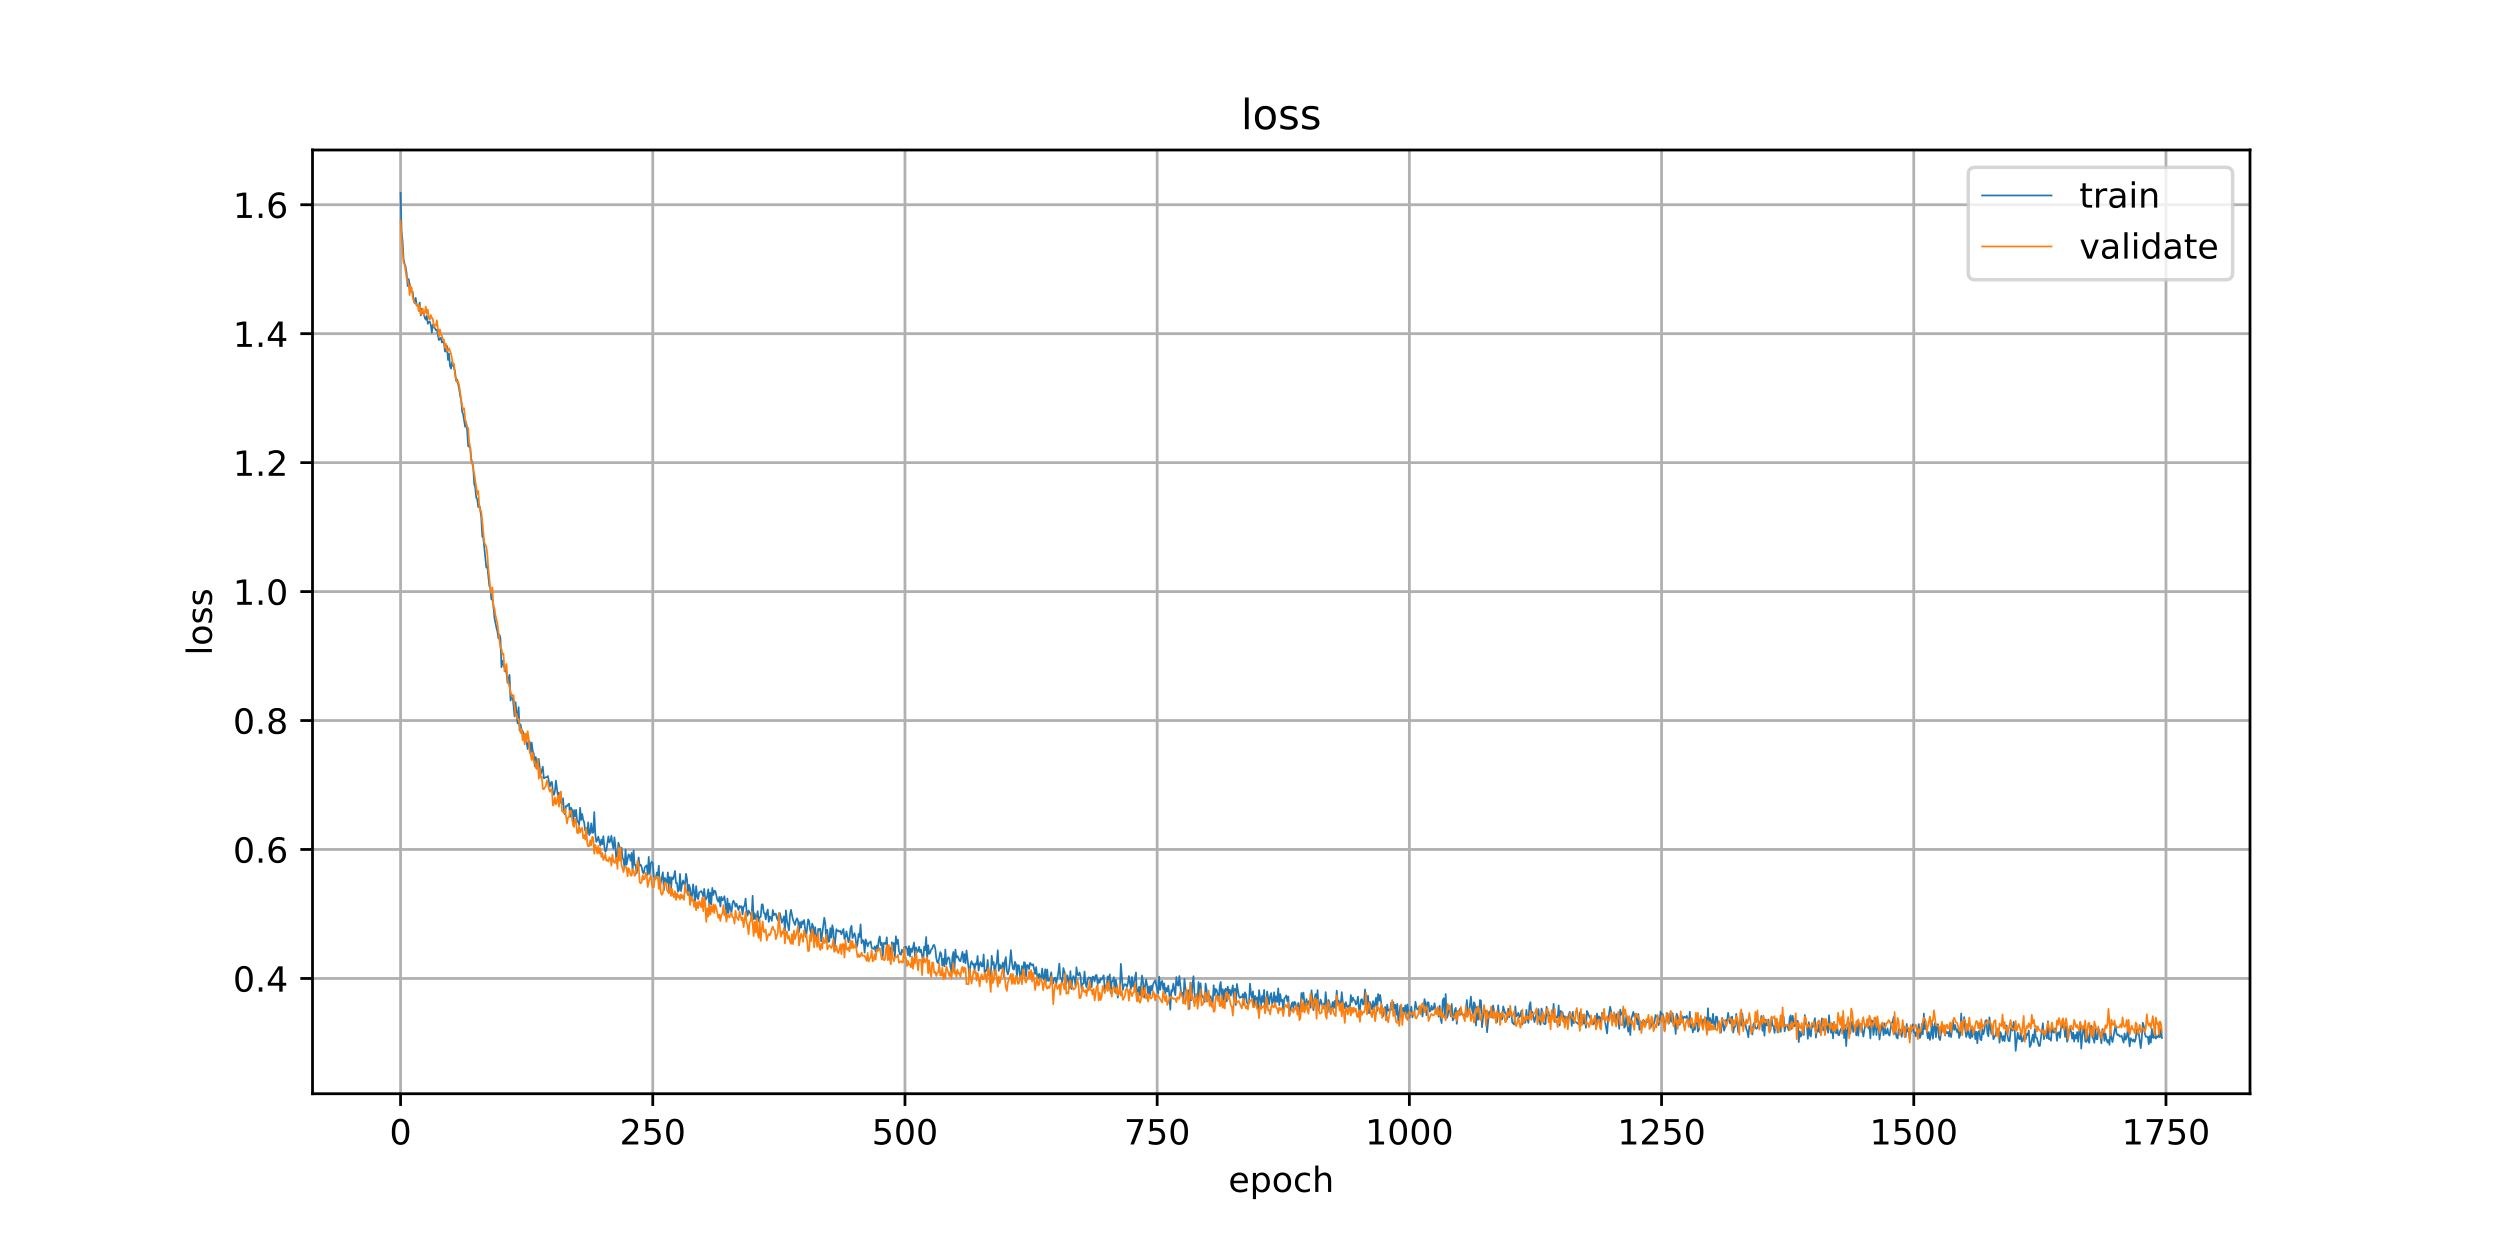 <?xml version="1.0" encoding="utf-8" standalone="no"?>
<!DOCTYPE svg PUBLIC "-//W3C//DTD SVG 1.1//EN"
  "http://www.w3.org/Graphics/SVG/1.1/DTD/svg11.dtd">
<!-- Created with matplotlib (https://matplotlib.org/) -->
<svg height="360pt" version="1.1" viewBox="0 0 720 360" width="720pt" xmlns="http://www.w3.org/2000/svg" xmlns:xlink="http://www.w3.org/1999/xlink">
 <defs>
  <style type="text/css">
*{stroke-linecap:butt;stroke-linejoin:round;}
  </style>
 </defs>
 <g id="figure_1">
  <g id="patch_1">
   <path d="M 0 360 
L 720 360 
L 720 0 
L 0 0 
z
" style="fill:#ffffff;"/>
  </g>
  <g id="axes_1">
   <g id="patch_2">
    <path d="M 90 315 
L 648 315 
L 648 43.2 
L 90 43.2 
z
" style="fill:#ffffff;"/>
   </g>
   <g id="matplotlib.axis_1">
    <g id="xtick_1">
     <g id="line2d_1">
      <path clip-path="url(#p9445a6a88e)" d="M 115.364 315 
L 115.364 43.2 
" style="fill:none;stroke:#b0b0b0;stroke-linecap:square;stroke-width:0.8;"/>
     </g>
     <g id="line2d_2">
      <defs>
       <path d="M 0 0 
L 0 3.5 
" id="m8f0f5454fa" style="stroke:#000000;stroke-width:0.8;"/>
      </defs>
      <g>
       <use style="stroke:#000000;stroke-width:0.8;" x="115.364" xlink:href="#m8f0f5454fa" y="315"/>
      </g>
     </g>
     <g id="text_1">
      <!-- 0 -->
      <defs>
       <path d="M 31.781 66.406 
Q 24.172 66.406 20.328 58.906 
Q 16.5 51.422 16.5 36.375 
Q 16.5 21.391 20.328 13.891 
Q 24.172 6.391 31.781 6.391 
Q 39.453 6.391 43.281 13.891 
Q 47.125 21.391 47.125 36.375 
Q 47.125 51.422 43.281 58.906 
Q 39.453 66.406 31.781 66.406 
z
M 31.781 74.219 
Q 44.047 74.219 50.516 64.516 
Q 56.984 54.828 56.984 36.375 
Q 56.984 17.969 50.516 8.266 
Q 44.047 -1.422 31.781 -1.422 
Q 19.531 -1.422 13.062 8.266 
Q 6.594 17.969 6.594 36.375 
Q 6.594 54.828 13.062 64.516 
Q 19.531 74.219 31.781 74.219 
z
" id="DejaVuSans-48"/>
      </defs>
      <g transform="translate(112.182 329.598)scale(0.1 -0.1)">
       <use xlink:href="#DejaVuSans-48"/>
      </g>
     </g>
    </g>
    <g id="xtick_2">
     <g id="line2d_3">
      <path clip-path="url(#p9445a6a88e)" d="M 187.997 315 
L 187.997 43.2 
" style="fill:none;stroke:#b0b0b0;stroke-linecap:square;stroke-width:0.8;"/>
     </g>
     <g id="line2d_4">
      <g>
       <use style="stroke:#000000;stroke-width:0.8;" x="187.997" xlink:href="#m8f0f5454fa" y="315"/>
      </g>
     </g>
     <g id="text_2">
      <!-- 250 -->
      <defs>
       <path d="M 19.188 8.297 
L 53.609 8.297 
L 53.609 0 
L 7.328 0 
L 7.328 8.297 
Q 12.938 14.109 22.625 23.891 
Q 32.328 33.688 34.812 36.531 
Q 39.547 41.844 41.422 45.531 
Q 43.312 49.219 43.312 52.781 
Q 43.312 58.594 39.234 62.25 
Q 35.156 65.922 28.609 65.922 
Q 23.969 65.922 18.812 64.312 
Q 13.672 62.703 7.812 59.422 
L 7.812 69.391 
Q 13.766 71.781 18.938 73 
Q 24.125 74.219 28.422 74.219 
Q 39.75 74.219 46.484 68.547 
Q 53.219 62.891 53.219 53.422 
Q 53.219 48.922 51.531 44.891 
Q 49.859 40.875 45.406 35.406 
Q 44.188 33.984 37.641 27.219 
Q 31.109 20.453 19.188 8.297 
z
" id="DejaVuSans-50"/>
       <path d="M 10.797 72.906 
L 49.516 72.906 
L 49.516 64.594 
L 19.828 64.594 
L 19.828 46.734 
Q 21.969 47.469 24.109 47.828 
Q 26.266 48.188 28.422 48.188 
Q 40.625 48.188 47.75 41.5 
Q 54.891 34.812 54.891 23.391 
Q 54.891 11.625 47.562 5.094 
Q 40.234 -1.422 26.906 -1.422 
Q 22.312 -1.422 17.547 -0.641 
Q 12.797 0.141 7.719 1.703 
L 7.719 11.625 
Q 12.109 9.234 16.797 8.062 
Q 21.484 6.891 26.703 6.891 
Q 35.156 6.891 40.078 11.328 
Q 45.016 15.766 45.016 23.391 
Q 45.016 31 40.078 35.438 
Q 35.156 39.891 26.703 39.891 
Q 22.75 39.891 18.812 39.016 
Q 14.891 38.141 10.797 36.281 
z
" id="DejaVuSans-53"/>
      </defs>
      <g transform="translate(178.453 329.598)scale(0.1 -0.1)">
       <use xlink:href="#DejaVuSans-50"/>
       <use x="63.623" xlink:href="#DejaVuSans-53"/>
       <use x="127.246" xlink:href="#DejaVuSans-48"/>
      </g>
     </g>
    </g>
    <g id="xtick_3">
     <g id="line2d_5">
      <path clip-path="url(#p9445a6a88e)" d="M 260.631 315 
L 260.631 43.2 
" style="fill:none;stroke:#b0b0b0;stroke-linecap:square;stroke-width:0.8;"/>
     </g>
     <g id="line2d_6">
      <g>
       <use style="stroke:#000000;stroke-width:0.8;" x="260.631" xlink:href="#m8f0f5454fa" y="315"/>
      </g>
     </g>
     <g id="text_3">
      <!-- 500 -->
      <g transform="translate(251.087 329.598)scale(0.1 -0.1)">
       <use xlink:href="#DejaVuSans-53"/>
       <use x="63.623" xlink:href="#DejaVuSans-48"/>
       <use x="127.246" xlink:href="#DejaVuSans-48"/>
      </g>
     </g>
    </g>
    <g id="xtick_4">
     <g id="line2d_7">
      <path clip-path="url(#p9445a6a88e)" d="M 333.264 315 
L 333.264 43.2 
" style="fill:none;stroke:#b0b0b0;stroke-linecap:square;stroke-width:0.8;"/>
     </g>
     <g id="line2d_8">
      <g>
       <use style="stroke:#000000;stroke-width:0.8;" x="333.264" xlink:href="#m8f0f5454fa" y="315"/>
      </g>
     </g>
     <g id="text_4">
      <!-- 750 -->
      <defs>
       <path d="M 8.203 72.906 
L 55.078 72.906 
L 55.078 68.703 
L 28.609 0 
L 18.312 0 
L 43.219 64.594 
L 8.203 64.594 
z
" id="DejaVuSans-55"/>
      </defs>
      <g transform="translate(323.721 329.598)scale(0.1 -0.1)">
       <use xlink:href="#DejaVuSans-55"/>
       <use x="63.623" xlink:href="#DejaVuSans-53"/>
       <use x="127.246" xlink:href="#DejaVuSans-48"/>
      </g>
     </g>
    </g>
    <g id="xtick_5">
     <g id="line2d_9">
      <path clip-path="url(#p9445a6a88e)" d="M 405.898 315 
L 405.898 43.2 
" style="fill:none;stroke:#b0b0b0;stroke-linecap:square;stroke-width:0.8;"/>
     </g>
     <g id="line2d_10">
      <g>
       <use style="stroke:#000000;stroke-width:0.8;" x="405.898" xlink:href="#m8f0f5454fa" y="315"/>
      </g>
     </g>
     <g id="text_5">
      <!-- 1000 -->
      <defs>
       <path d="M 12.406 8.297 
L 28.516 8.297 
L 28.516 63.922 
L 10.984 60.406 
L 10.984 69.391 
L 28.422 72.906 
L 38.281 72.906 
L 38.281 8.297 
L 54.391 8.297 
L 54.391 0 
L 12.406 0 
z
" id="DejaVuSans-49"/>
      </defs>
      <g transform="translate(393.173 329.598)scale(0.1 -0.1)">
       <use xlink:href="#DejaVuSans-49"/>
       <use x="63.623" xlink:href="#DejaVuSans-48"/>
       <use x="127.246" xlink:href="#DejaVuSans-48"/>
       <use x="190.869" xlink:href="#DejaVuSans-48"/>
      </g>
     </g>
    </g>
    <g id="xtick_6">
     <g id="line2d_11">
      <path clip-path="url(#p9445a6a88e)" d="M 478.531 315 
L 478.531 43.2 
" style="fill:none;stroke:#b0b0b0;stroke-linecap:square;stroke-width:0.8;"/>
     </g>
     <g id="line2d_12">
      <g>
       <use style="stroke:#000000;stroke-width:0.8;" x="478.531" xlink:href="#m8f0f5454fa" y="315"/>
      </g>
     </g>
     <g id="text_6">
      <!-- 1250 -->
      <g transform="translate(465.806 329.598)scale(0.1 -0.1)">
       <use xlink:href="#DejaVuSans-49"/>
       <use x="63.623" xlink:href="#DejaVuSans-50"/>
       <use x="127.246" xlink:href="#DejaVuSans-53"/>
       <use x="190.869" xlink:href="#DejaVuSans-48"/>
      </g>
     </g>
    </g>
    <g id="xtick_7">
     <g id="line2d_13">
      <path clip-path="url(#p9445a6a88e)" d="M 551.165 315 
L 551.165 43.2 
" style="fill:none;stroke:#b0b0b0;stroke-linecap:square;stroke-width:0.8;"/>
     </g>
     <g id="line2d_14">
      <g>
       <use style="stroke:#000000;stroke-width:0.8;" x="551.165" xlink:href="#m8f0f5454fa" y="315"/>
      </g>
     </g>
     <g id="text_7">
      <!-- 1500 -->
      <g transform="translate(538.44 329.598)scale(0.1 -0.1)">
       <use xlink:href="#DejaVuSans-49"/>
       <use x="63.623" xlink:href="#DejaVuSans-53"/>
       <use x="127.246" xlink:href="#DejaVuSans-48"/>
       <use x="190.869" xlink:href="#DejaVuSans-48"/>
      </g>
     </g>
    </g>
    <g id="xtick_8">
     <g id="line2d_15">
      <path clip-path="url(#p9445a6a88e)" d="M 623.798 315 
L 623.798 43.2 
" style="fill:none;stroke:#b0b0b0;stroke-linecap:square;stroke-width:0.8;"/>
     </g>
     <g id="line2d_16">
      <g>
       <use style="stroke:#000000;stroke-width:0.8;" x="623.798" xlink:href="#m8f0f5454fa" y="315"/>
      </g>
     </g>
     <g id="text_8">
      <!-- 1750 -->
      <g transform="translate(611.073 329.598)scale(0.1 -0.1)">
       <use xlink:href="#DejaVuSans-49"/>
       <use x="63.623" xlink:href="#DejaVuSans-55"/>
       <use x="127.246" xlink:href="#DejaVuSans-53"/>
       <use x="190.869" xlink:href="#DejaVuSans-48"/>
      </g>
     </g>
    </g>
    <g id="text_9">
     <!-- epoch -->
     <defs>
      <path d="M 56.203 29.594 
L 56.203 25.203 
L 14.891 25.203 
Q 15.484 15.922 20.484 11.062 
Q 25.484 6.203 34.422 6.203 
Q 39.594 6.203 44.453 7.469 
Q 49.312 8.734 54.109 11.281 
L 54.109 2.781 
Q 49.266 0.734 44.188 -0.344 
Q 39.109 -1.422 33.891 -1.422 
Q 20.797 -1.422 13.156 6.188 
Q 5.516 13.812 5.516 26.812 
Q 5.516 40.234 12.766 48.109 
Q 20.016 56 32.328 56 
Q 43.359 56 49.781 48.891 
Q 56.203 41.797 56.203 29.594 
z
M 47.219 32.234 
Q 47.125 39.594 43.094 43.984 
Q 39.062 48.391 32.422 48.391 
Q 24.906 48.391 20.391 44.141 
Q 15.875 39.891 15.188 32.172 
z
" id="DejaVuSans-101"/>
      <path d="M 18.109 8.203 
L 18.109 -20.797 
L 9.078 -20.797 
L 9.078 54.688 
L 18.109 54.688 
L 18.109 46.391 
Q 20.953 51.266 25.266 53.625 
Q 29.594 56 35.594 56 
Q 45.562 56 51.781 48.094 
Q 58.016 40.188 58.016 27.297 
Q 58.016 14.406 51.781 6.484 
Q 45.562 -1.422 35.594 -1.422 
Q 29.594 -1.422 25.266 0.953 
Q 20.953 3.328 18.109 8.203 
z
M 48.688 27.297 
Q 48.688 37.203 44.609 42.844 
Q 40.531 48.484 33.406 48.484 
Q 26.266 48.484 22.188 42.844 
Q 18.109 37.203 18.109 27.297 
Q 18.109 17.391 22.188 11.75 
Q 26.266 6.109 33.406 6.109 
Q 40.531 6.109 44.609 11.75 
Q 48.688 17.391 48.688 27.297 
z
" id="DejaVuSans-112"/>
      <path d="M 30.609 48.391 
Q 23.391 48.391 19.188 42.75 
Q 14.984 37.109 14.984 27.297 
Q 14.984 17.484 19.156 11.844 
Q 23.344 6.203 30.609 6.203 
Q 37.797 6.203 41.984 11.859 
Q 46.188 17.531 46.188 27.297 
Q 46.188 37.016 41.984 42.703 
Q 37.797 48.391 30.609 48.391 
z
M 30.609 56 
Q 42.328 56 49.016 48.375 
Q 55.719 40.766 55.719 27.297 
Q 55.719 13.875 49.016 6.219 
Q 42.328 -1.422 30.609 -1.422 
Q 18.844 -1.422 12.172 6.219 
Q 5.516 13.875 5.516 27.297 
Q 5.516 40.766 12.172 48.375 
Q 18.844 56 30.609 56 
z
" id="DejaVuSans-111"/>
      <path d="M 48.781 52.594 
L 48.781 44.188 
Q 44.969 46.297 41.141 47.344 
Q 37.312 48.391 33.406 48.391 
Q 24.656 48.391 19.812 42.844 
Q 14.984 37.312 14.984 27.297 
Q 14.984 17.281 19.812 11.734 
Q 24.656 6.203 33.406 6.203 
Q 37.312 6.203 41.141 7.25 
Q 44.969 8.297 48.781 10.406 
L 48.781 2.094 
Q 45.016 0.344 40.984 -0.531 
Q 36.969 -1.422 32.422 -1.422 
Q 20.062 -1.422 12.781 6.344 
Q 5.516 14.109 5.516 27.297 
Q 5.516 40.672 12.859 48.328 
Q 20.219 56 33.016 56 
Q 37.156 56 41.109 55.141 
Q 45.062 54.297 48.781 52.594 
z
" id="DejaVuSans-99"/>
      <path d="M 54.891 33.016 
L 54.891 0 
L 45.906 0 
L 45.906 32.719 
Q 45.906 40.484 42.875 44.328 
Q 39.844 48.188 33.797 48.188 
Q 26.516 48.188 22.312 43.547 
Q 18.109 38.922 18.109 30.906 
L 18.109 0 
L 9.078 0 
L 9.078 75.984 
L 18.109 75.984 
L 18.109 46.188 
Q 21.344 51.125 25.703 53.562 
Q 30.078 56 35.797 56 
Q 45.219 56 50.047 50.172 
Q 54.891 44.344 54.891 33.016 
z
" id="DejaVuSans-104"/>
     </defs>
     <g transform="translate(353.772 343.277)scale(0.1 -0.1)">
      <use xlink:href="#DejaVuSans-101"/>
      <use x="61.523" xlink:href="#DejaVuSans-112"/>
      <use x="125" xlink:href="#DejaVuSans-111"/>
      <use x="186.182" xlink:href="#DejaVuSans-99"/>
      <use x="241.162" xlink:href="#DejaVuSans-104"/>
     </g>
    </g>
   </g>
   <g id="matplotlib.axis_2">
    <g id="ytick_1">
     <g id="line2d_17">
      <path clip-path="url(#p9445a6a88e)" d="M 90 281.792 
L 648 281.792 
" style="fill:none;stroke:#b0b0b0;stroke-linecap:square;stroke-width:0.8;"/>
     </g>
     <g id="line2d_18">
      <defs>
       <path d="M 0 0 
L -3.5 0 
" id="m1a7ada7cec" style="stroke:#000000;stroke-width:0.8;"/>
      </defs>
      <g>
       <use style="stroke:#000000;stroke-width:0.8;" x="90" xlink:href="#m1a7ada7cec" y="281.792"/>
      </g>
     </g>
     <g id="text_10">
      <!-- 0.4 -->
      <defs>
       <path d="M 10.688 12.406 
L 21 12.406 
L 21 0 
L 10.688 0 
z
" id="DejaVuSans-46"/>
       <path d="M 37.797 64.312 
L 12.891 25.391 
L 37.797 25.391 
z
M 35.203 72.906 
L 47.609 72.906 
L 47.609 25.391 
L 58.016 25.391 
L 58.016 17.188 
L 47.609 17.188 
L 47.609 0 
L 37.797 0 
L 37.797 17.188 
L 4.891 17.188 
L 4.891 26.703 
z
" id="DejaVuSans-52"/>
      </defs>
      <g transform="translate(67.097 285.591)scale(0.1 -0.1)">
       <use xlink:href="#DejaVuSans-48"/>
       <use x="63.623" xlink:href="#DejaVuSans-46"/>
       <use x="95.41" xlink:href="#DejaVuSans-52"/>
      </g>
     </g>
    </g>
    <g id="ytick_2">
     <g id="line2d_19">
      <path clip-path="url(#p9445a6a88e)" d="M 90 244.653 
L 648 244.653 
" style="fill:none;stroke:#b0b0b0;stroke-linecap:square;stroke-width:0.8;"/>
     </g>
     <g id="line2d_20">
      <g>
       <use style="stroke:#000000;stroke-width:0.8;" x="90" xlink:href="#m1a7ada7cec" y="244.653"/>
      </g>
     </g>
     <g id="text_11">
      <!-- 0.6 -->
      <defs>
       <path d="M 33.016 40.375 
Q 26.375 40.375 22.484 35.828 
Q 18.609 31.297 18.609 23.391 
Q 18.609 15.531 22.484 10.953 
Q 26.375 6.391 33.016 6.391 
Q 39.656 6.391 43.531 10.953 
Q 47.406 15.531 47.406 23.391 
Q 47.406 31.297 43.531 35.828 
Q 39.656 40.375 33.016 40.375 
z
M 52.594 71.297 
L 52.594 62.312 
Q 48.875 64.062 45.094 64.984 
Q 41.312 65.922 37.594 65.922 
Q 27.828 65.922 22.672 59.328 
Q 17.531 52.734 16.797 39.406 
Q 19.672 43.656 24.016 45.922 
Q 28.375 48.188 33.594 48.188 
Q 44.578 48.188 50.953 41.516 
Q 57.328 34.859 57.328 23.391 
Q 57.328 12.156 50.688 5.359 
Q 44.047 -1.422 33.016 -1.422 
Q 20.359 -1.422 13.672 8.266 
Q 6.984 17.969 6.984 36.375 
Q 6.984 53.656 15.188 63.938 
Q 23.391 74.219 37.203 74.219 
Q 40.922 74.219 44.703 73.484 
Q 48.484 72.75 52.594 71.297 
z
" id="DejaVuSans-54"/>
      </defs>
      <g transform="translate(67.097 248.453)scale(0.1 -0.1)">
       <use xlink:href="#DejaVuSans-48"/>
       <use x="63.623" xlink:href="#DejaVuSans-46"/>
       <use x="95.41" xlink:href="#DejaVuSans-54"/>
      </g>
     </g>
    </g>
    <g id="ytick_3">
     <g id="line2d_21">
      <path clip-path="url(#p9445a6a88e)" d="M 90 207.515 
L 648 207.515 
" style="fill:none;stroke:#b0b0b0;stroke-linecap:square;stroke-width:0.8;"/>
     </g>
     <g id="line2d_22">
      <g>
       <use style="stroke:#000000;stroke-width:0.8;" x="90" xlink:href="#m1a7ada7cec" y="207.515"/>
      </g>
     </g>
     <g id="text_12">
      <!-- 0.8 -->
      <defs>
       <path d="M 31.781 34.625 
Q 24.75 34.625 20.719 30.859 
Q 16.703 27.094 16.703 20.516 
Q 16.703 13.922 20.719 10.156 
Q 24.75 6.391 31.781 6.391 
Q 38.812 6.391 42.859 10.172 
Q 46.922 13.969 46.922 20.516 
Q 46.922 27.094 42.891 30.859 
Q 38.875 34.625 31.781 34.625 
z
M 21.922 38.812 
Q 15.578 40.375 12.031 44.719 
Q 8.5 49.078 8.5 55.328 
Q 8.5 64.062 14.719 69.141 
Q 20.953 74.219 31.781 74.219 
Q 42.672 74.219 48.875 69.141 
Q 55.078 64.062 55.078 55.328 
Q 55.078 49.078 51.531 44.719 
Q 48 40.375 41.703 38.812 
Q 48.828 37.156 52.797 32.312 
Q 56.781 27.484 56.781 20.516 
Q 56.781 9.906 50.312 4.234 
Q 43.844 -1.422 31.781 -1.422 
Q 19.734 -1.422 13.25 4.234 
Q 6.781 9.906 6.781 20.516 
Q 6.781 27.484 10.781 32.312 
Q 14.797 37.156 21.922 38.812 
z
M 18.312 54.391 
Q 18.312 48.734 21.844 45.562 
Q 25.391 42.391 31.781 42.391 
Q 38.141 42.391 41.719 45.562 
Q 45.312 48.734 45.312 54.391 
Q 45.312 60.062 41.719 63.234 
Q 38.141 66.406 31.781 66.406 
Q 25.391 66.406 21.844 63.234 
Q 18.312 60.062 18.312 54.391 
z
" id="DejaVuSans-56"/>
      </defs>
      <g transform="translate(67.097 211.314)scale(0.1 -0.1)">
       <use xlink:href="#DejaVuSans-48"/>
       <use x="63.623" xlink:href="#DejaVuSans-46"/>
       <use x="95.41" xlink:href="#DejaVuSans-56"/>
      </g>
     </g>
    </g>
    <g id="ytick_4">
     <g id="line2d_23">
      <path clip-path="url(#p9445a6a88e)" d="M 90 170.377 
L 648 170.377 
" style="fill:none;stroke:#b0b0b0;stroke-linecap:square;stroke-width:0.8;"/>
     </g>
     <g id="line2d_24">
      <g>
       <use style="stroke:#000000;stroke-width:0.8;" x="90" xlink:href="#m1a7ada7cec" y="170.377"/>
      </g>
     </g>
     <g id="text_13">
      <!-- 1.0 -->
      <g transform="translate(67.097 174.176)scale(0.1 -0.1)">
       <use xlink:href="#DejaVuSans-49"/>
       <use x="63.623" xlink:href="#DejaVuSans-46"/>
       <use x="95.41" xlink:href="#DejaVuSans-48"/>
      </g>
     </g>
    </g>
    <g id="ytick_5">
     <g id="line2d_25">
      <path clip-path="url(#p9445a6a88e)" d="M 90 133.238 
L 648 133.238 
" style="fill:none;stroke:#b0b0b0;stroke-linecap:square;stroke-width:0.8;"/>
     </g>
     <g id="line2d_26">
      <g>
       <use style="stroke:#000000;stroke-width:0.8;" x="90" xlink:href="#m1a7ada7cec" y="133.238"/>
      </g>
     </g>
     <g id="text_14">
      <!-- 1.2 -->
      <g transform="translate(67.097 137.038)scale(0.1 -0.1)">
       <use xlink:href="#DejaVuSans-49"/>
       <use x="63.623" xlink:href="#DejaVuSans-46"/>
       <use x="95.41" xlink:href="#DejaVuSans-50"/>
      </g>
     </g>
    </g>
    <g id="ytick_6">
     <g id="line2d_27">
      <path clip-path="url(#p9445a6a88e)" d="M 90 96.1 
L 648 96.1 
" style="fill:none;stroke:#b0b0b0;stroke-linecap:square;stroke-width:0.8;"/>
     </g>
     <g id="line2d_28">
      <g>
       <use style="stroke:#000000;stroke-width:0.8;" x="90" xlink:href="#m1a7ada7cec" y="96.1"/>
      </g>
     </g>
     <g id="text_15">
      <!-- 1.4 -->
      <g transform="translate(67.097 99.899)scale(0.1 -0.1)">
       <use xlink:href="#DejaVuSans-49"/>
       <use x="63.623" xlink:href="#DejaVuSans-46"/>
       <use x="95.41" xlink:href="#DejaVuSans-52"/>
      </g>
     </g>
    </g>
    <g id="ytick_7">
     <g id="line2d_29">
      <path clip-path="url(#p9445a6a88e)" d="M 90 58.962 
L 648 58.962 
" style="fill:none;stroke:#b0b0b0;stroke-linecap:square;stroke-width:0.8;"/>
     </g>
     <g id="line2d_30">
      <g>
       <use style="stroke:#000000;stroke-width:0.8;" x="90" xlink:href="#m1a7ada7cec" y="58.962"/>
      </g>
     </g>
     <g id="text_16">
      <!-- 1.6 -->
      <g transform="translate(67.097 62.761)scale(0.1 -0.1)">
       <use xlink:href="#DejaVuSans-49"/>
       <use x="63.623" xlink:href="#DejaVuSans-46"/>
       <use x="95.41" xlink:href="#DejaVuSans-54"/>
      </g>
     </g>
    </g>
    <g id="text_17">
     <!-- loss -->
     <defs>
      <path d="M 9.422 75.984 
L 18.406 75.984 
L 18.406 0 
L 9.422 0 
z
" id="DejaVuSans-108"/>
      <path d="M 44.281 53.078 
L 44.281 44.578 
Q 40.484 46.531 36.375 47.5 
Q 32.281 48.484 27.875 48.484 
Q 21.188 48.484 17.844 46.438 
Q 14.5 44.391 14.5 40.281 
Q 14.5 37.156 16.891 35.375 
Q 19.281 33.594 26.516 31.984 
L 29.594 31.297 
Q 39.156 29.25 43.188 25.516 
Q 47.219 21.781 47.219 15.094 
Q 47.219 7.469 41.188 3.016 
Q 35.156 -1.422 24.609 -1.422 
Q 20.219 -1.422 15.453 -0.562 
Q 10.688 0.297 5.422 2 
L 5.422 11.281 
Q 10.406 8.688 15.234 7.391 
Q 20.062 6.109 24.812 6.109 
Q 31.156 6.109 34.562 8.281 
Q 37.984 10.453 37.984 14.406 
Q 37.984 18.062 35.516 20.016 
Q 33.062 21.969 24.703 23.781 
L 21.578 24.516 
Q 13.234 26.266 9.516 29.906 
Q 5.812 33.547 5.812 39.891 
Q 5.812 47.609 11.281 51.797 
Q 16.75 56 26.812 56 
Q 31.781 56 36.172 55.266 
Q 40.578 54.547 44.281 53.078 
z
" id="DejaVuSans-115"/>
     </defs>
     <g transform="translate(61.017 188.758)rotate(-90)scale(0.1 -0.1)">
      <use xlink:href="#DejaVuSans-108"/>
      <use x="27.783" xlink:href="#DejaVuSans-111"/>
      <use x="88.965" xlink:href="#DejaVuSans-115"/>
      <use x="141.064" xlink:href="#DejaVuSans-115"/>
     </g>
    </g>
   </g>
   <g id="line2d_31">
    <path clip-path="url(#p9445a6a88e)" d="M 115.364 55.555 
L 115.654 66.5 
L 115.945 69.517 
L 116.235 74.687 
L 116.526 76.069 
L 116.816 76.848 
L 117.107 78.703 
L 117.397 82.371 
L 117.688 80.365 
L 117.978 81.779 
L 118.269 83.893 
L 118.56 84.018 
L 118.85 84.019 
L 119.141 86.513 
L 119.431 87.354 
L 119.722 85.806 
L 120.012 87.867 
L 120.593 88.374 
L 120.884 87.145 
L 121.174 90.863 
L 121.465 88.913 
L 121.755 90.191 
L 122.046 90.097 
L 122.336 91.54 
L 122.627 92.06 
L 122.918 90.992 
L 123.208 93.247 
L 123.499 92.707 
L 123.789 92.683 
L 124.08 93.615 
L 124.37 95.801 
L 124.661 93.54 
L 124.951 94.181 
L 125.242 94.48 
L 125.532 95.068 
L 125.823 94.968 
L 126.404 97.938 
L 126.985 97.259 
L 127.276 98.643 
L 127.566 98.422 
L 127.857 98.683 
L 128.147 101.225 
L 128.438 101.232 
L 128.728 99.606 
L 129.019 103.657 
L 129.309 101.85 
L 129.6 105.455 
L 129.89 106.14 
L 130.181 104.268 
L 130.471 105.079 
L 131.052 107.009 
L 131.343 109.644 
L 131.634 109.303 
L 132.215 111.868 
L 132.505 113.897 
L 132.796 115.066 
L 133.086 118.507 
L 133.377 119.317 
L 133.958 122.92 
L 134.248 121.711 
L 134.539 124.058 
L 134.829 128.493 
L 135.12 128.676 
L 135.41 128.689 
L 135.701 132.041 
L 136.282 134.448 
L 136.573 139.343 
L 136.863 140.378 
L 137.154 143.345 
L 137.444 143.729 
L 137.735 146.065 
L 138.025 145.462 
L 138.316 146.759 
L 138.606 149.073 
L 138.897 154.485 
L 139.187 154.905 
L 140.059 163.464 
L 140.35 163.096 
L 140.931 168.825 
L 141.221 169.052 
L 141.512 172.617 
L 141.802 172.675 
L 142.093 174.05 
L 142.383 177.881 
L 142.964 180.757 
L 143.255 181.883 
L 143.545 183.857 
L 143.836 182.758 
L 144.127 183.794 
L 144.417 192.161 
L 144.708 190.284 
L 144.998 191.555 
L 145.289 192.166 
L 145.579 193.418 
L 145.87 193.595 
L 146.16 196.628 
L 146.741 194.357 
L 147.032 201.762 
L 147.322 200.607 
L 147.613 200.232 
L 148.194 206.287 
L 148.485 202.239 
L 149.066 208.334 
L 149.356 203.659 
L 149.647 210.385 
L 149.937 208.639 
L 150.228 210.372 
L 150.518 210.577 
L 151.099 211.974 
L 151.68 213.948 
L 151.971 215.736 
L 152.261 213.522 
L 152.552 213.513 
L 152.843 216.979 
L 153.133 213.91 
L 153.424 216.252 
L 153.714 217.045 
L 154.005 220.695 
L 154.295 218.03 
L 154.586 219.854 
L 154.876 220.64 
L 155.167 218.551 
L 155.457 221.311 
L 155.748 222.894 
L 156.329 220.813 
L 156.619 224.13 
L 156.91 224.044 
L 157.201 223.828 
L 157.491 223.814 
L 157.782 223.51 
L 158.363 226.536 
L 158.653 225.381 
L 158.944 225.18 
L 159.234 228.007 
L 159.525 228.908 
L 159.815 227.828 
L 160.106 224.827 
L 160.687 229.315 
L 160.978 228.334 
L 161.559 231.169 
L 161.849 231.561 
L 162.14 229.893 
L 162.43 233.433 
L 162.721 234.585 
L 163.011 232.115 
L 163.302 232.193 
L 163.592 231.709 
L 163.883 231.46 
L 164.173 235.235 
L 164.464 232.639 
L 164.754 233.264 
L 165.045 236.99 
L 165.336 233.299 
L 165.626 235.085 
L 165.917 233.23 
L 166.207 236.644 
L 166.498 236.535 
L 166.788 237.563 
L 167.079 232.636 
L 167.369 236.141 
L 167.66 234.422 
L 167.95 236.05 
L 168.241 236.858 
L 168.531 239.261 
L 168.822 238.5 
L 169.112 240.029 
L 169.403 236.837 
L 169.694 240.506 
L 169.984 239.879 
L 170.275 237.131 
L 170.565 239.843 
L 170.856 239.786 
L 171.146 233.882 
L 171.437 240.18 
L 171.727 242.439 
L 172.018 242.005 
L 172.308 240.95 
L 172.889 243.502 
L 173.18 241.789 
L 173.47 243.13 
L 173.761 240.825 
L 174.052 243.772 
L 174.342 245.309 
L 174.633 244.865 
L 175.214 240.886 
L 175.504 242.636 
L 175.795 242.192 
L 176.085 240.714 
L 176.376 243.034 
L 176.666 244.428 
L 176.957 241.161 
L 177.247 243.893 
L 177.538 248.634 
L 178.119 242.691 
L 178.41 244.008 
L 178.7 247.362 
L 178.991 244.162 
L 179.281 247.037 
L 179.572 247.685 
L 179.862 250.039 
L 180.153 244.701 
L 180.443 249.057 
L 181.024 246.053 
L 181.315 246.353 
L 181.605 247.864 
L 181.896 245.666 
L 182.187 250.967 
L 182.477 244.921 
L 182.768 249.102 
L 183.058 249.133 
L 183.349 251.527 
L 183.639 249.632 
L 183.93 246.964 
L 184.22 249.345 
L 184.511 249.05 
L 184.801 249.728 
L 185.092 251.191 
L 185.382 251.533 
L 185.673 249.923 
L 185.963 249.445 
L 186.254 249.219 
L 186.545 251.941 
L 186.835 246.793 
L 187.126 251.691 
L 187.416 248.687 
L 187.707 248.191 
L 187.997 248.503 
L 188.288 252.203 
L 188.578 253.312 
L 188.869 252.798 
L 189.159 251.307 
L 189.45 252.107 
L 189.74 249.321 
L 190.031 255.529 
L 190.903 251.225 
L 191.193 256.385 
L 191.484 252.841 
L 192.065 254.218 
L 192.355 251.273 
L 192.646 256.598 
L 192.936 252.577 
L 193.227 256.338 
L 193.517 252.702 
L 193.808 253.21 
L 194.098 252.404 
L 194.389 250.837 
L 194.679 254.317 
L 194.97 254.295 
L 195.261 256.766 
L 195.551 256.401 
L 195.842 251.705 
L 196.132 256.64 
L 196.423 254.685 
L 196.713 253.574 
L 197.004 254.632 
L 197.294 254.556 
L 197.585 251.648 
L 197.875 253.344 
L 198.166 257.773 
L 198.456 254.838 
L 198.747 255.819 
L 199.037 259.388 
L 199.328 257.665 
L 199.619 254.688 
L 200.2 259.714 
L 200.49 255.203 
L 200.781 258.203 
L 201.071 258.919 
L 201.362 256.982 
L 201.652 256.875 
L 201.943 256.596 
L 202.233 257.171 
L 202.524 258.146 
L 202.814 256.016 
L 203.105 259.127 
L 203.396 258.944 
L 203.686 258.094 
L 203.977 256.132 
L 204.267 260.875 
L 204.558 257.096 
L 204.848 260.43 
L 205.139 255.717 
L 205.429 257.741 
L 205.72 256.53 
L 206.01 256.635 
L 206.591 259.128 
L 206.882 259.69 
L 207.172 258.338 
L 207.463 261.066 
L 207.754 258.269 
L 208.044 259.304 
L 208.335 259.059 
L 208.625 258.122 
L 208.916 260.395 
L 209.206 264.296 
L 209.497 258.786 
L 209.787 262.95 
L 210.078 260.251 
L 210.659 262.832 
L 210.949 260.222 
L 211.24 259.399 
L 211.53 259.948 
L 211.821 261.102 
L 212.112 260.302 
L 212.693 262.082 
L 212.983 260.892 
L 213.274 261.37 
L 213.564 261 
L 213.855 263.379 
L 214.145 261.18 
L 214.436 260.857 
L 214.726 258.779 
L 215.017 262.417 
L 215.307 263.705 
L 215.598 262.252 
L 216.47 263.856 
L 216.76 257.979 
L 217.051 264.79 
L 217.341 263.047 
L 217.632 264.694 
L 217.922 264.282 
L 218.213 262.416 
L 218.503 265.429 
L 218.794 264.132 
L 219.084 264.051 
L 219.375 260.511 
L 219.665 260.432 
L 219.956 262.938 
L 220.246 263.012 
L 220.537 264.767 
L 220.828 262.918 
L 221.118 261.965 
L 221.409 265.481 
L 221.699 263.933 
L 221.99 264.199 
L 222.28 265.212 
L 222.571 262.065 
L 222.861 263.627 
L 223.152 263.147 
L 223.442 263.158 
L 223.733 264.396 
L 224.023 265.072 
L 224.314 263.218 
L 224.604 263.012 
L 225.186 265.735 
L 225.767 263.94 
L 226.057 268.021 
L 226.348 262.197 
L 226.638 265.121 
L 227.219 267.95 
L 227.51 263.542 
L 227.8 262.038 
L 228.381 264.926 
L 228.963 266.381 
L 229.253 265.07 
L 229.544 264.48 
L 229.834 265.175 
L 230.125 268.385 
L 230.415 265.583 
L 230.706 267.14 
L 230.996 265.364 
L 231.287 266.058 
L 231.577 264.973 
L 232.158 269.926 
L 232.739 264.789 
L 233.03 265.295 
L 233.321 267.753 
L 233.611 269.036 
L 233.902 265.993 
L 234.192 266.869 
L 234.483 271.32 
L 234.773 267.041 
L 235.064 270.515 
L 235.354 270.341 
L 235.645 267.535 
L 235.935 267.857 
L 236.226 267.43 
L 236.516 271.077 
L 237.097 266.648 
L 237.388 264.322 
L 237.679 265.857 
L 237.969 271.283 
L 238.26 267.804 
L 238.55 271.269 
L 238.841 271.104 
L 239.131 267.311 
L 239.422 270.009 
L 239.712 266.466 
L 240.003 267.872 
L 240.293 273.838 
L 240.874 267.611 
L 241.165 268.189 
L 241.455 267.974 
L 241.746 268.33 
L 242.037 268.099 
L 242.327 269.092 
L 242.908 267.54 
L 243.199 270.411 
L 243.489 269.874 
L 243.78 268.262 
L 244.361 271.344 
L 244.651 270.213 
L 244.942 267.449 
L 245.232 266.634 
L 245.523 270.166 
L 246.104 268.75 
L 246.395 270.109 
L 246.685 272.872 
L 246.976 271.843 
L 247.266 268.959 
L 247.557 269.849 
L 247.847 266.232 
L 248.138 271.671 
L 248.428 270.724 
L 248.719 271.008 
L 249.009 274.374 
L 249.3 270.544 
L 249.59 271.356 
L 249.881 272.528 
L 250.172 271.683 
L 250.753 271.143 
L 251.043 272.985 
L 251.624 273.284 
L 251.915 272.589 
L 252.205 274.11 
L 252.496 272.343 
L 252.786 273.429 
L 253.077 270.714 
L 253.367 269.69 
L 253.658 272.175 
L 253.948 271.516 
L 254.239 275.39 
L 254.53 271.628 
L 254.82 271.547 
L 255.111 271.898 
L 255.401 269.956 
L 255.692 276.419 
L 255.982 274.139 
L 256.273 272.992 
L 256.563 276.194 
L 256.854 271.348 
L 257.144 273.818 
L 257.435 271.584 
L 257.725 275.456 
L 258.016 269.652 
L 258.306 271.83 
L 258.597 270.618 
L 258.888 273.804 
L 259.178 274.797 
L 259.469 274.968 
L 259.759 273.529 
L 260.05 274.214 
L 260.34 273.859 
L 260.631 272.719 
L 260.921 272.65 
L 261.212 273.136 
L 261.502 275.072 
L 261.793 272.496 
L 262.083 275.453 
L 262.374 273.169 
L 262.664 274.153 
L 263.246 271.47 
L 263.536 275.657 
L 263.827 272.864 
L 264.117 274.226 
L 264.408 273.893 
L 264.698 272.696 
L 264.989 274.235 
L 265.279 273.545 
L 265.86 277.186 
L 266.151 272.658 
L 266.441 273.659 
L 266.732 269.873 
L 267.022 276.027 
L 267.313 272.25 
L 267.604 274.716 
L 267.894 274.426 
L 268.185 273.411 
L 268.475 273.242 
L 268.766 272.256 
L 269.056 272.148 
L 269.347 273.141 
L 269.637 275.787 
L 269.928 277.107 
L 270.218 277.387 
L 270.799 274.207 
L 271.09 274.751 
L 271.381 278.104 
L 271.671 276.117 
L 271.962 278.294 
L 272.252 273.459 
L 272.543 277.696 
L 272.833 276.36 
L 273.124 275.676 
L 273.414 276.045 
L 273.705 278.455 
L 273.995 279.737 
L 274.286 275.671 
L 274.576 274.182 
L 274.867 279.918 
L 275.157 273.47 
L 275.448 275.804 
L 275.739 275.345 
L 276.029 275.822 
L 276.32 276.677 
L 276.61 276.84 
L 277.191 274.13 
L 277.482 277.091 
L 277.772 274.792 
L 278.063 277.422 
L 278.353 273.745 
L 279.225 281.151 
L 279.515 277.67 
L 279.806 276.816 
L 280.097 277.815 
L 280.387 277.593 
L 280.678 279.248 
L 280.968 277.446 
L 281.259 277.797 
L 281.549 275.332 
L 281.84 279.527 
L 282.13 277.731 
L 282.421 277.068 
L 282.711 278.323 
L 283.002 278.287 
L 283.292 274.903 
L 283.583 280.211 
L 283.873 279.496 
L 284.164 279.433 
L 284.455 276.486 
L 284.745 280.781 
L 285.036 280.309 
L 285.326 281.108 
L 285.617 275.257 
L 285.907 277.788 
L 286.198 277.109 
L 286.488 280.86 
L 286.779 278.027 
L 287.069 277.216 
L 287.36 273.675 
L 287.65 279.595 
L 287.941 277.783 
L 288.231 278.968 
L 288.522 278.407 
L 288.813 277.199 
L 289.103 281.197 
L 289.394 276.905 
L 289.684 275.642 
L 289.975 279.624 
L 290.265 280.614 
L 290.556 279.448 
L 290.846 277.121 
L 291.137 273.635 
L 291.427 276.953 
L 291.718 278.995 
L 292.008 279.225 
L 292.299 277.028 
L 292.59 277.683 
L 292.88 281.242 
L 293.171 277.915 
L 293.461 278.095 
L 293.752 281.151 
L 294.042 281.31 
L 294.333 278.219 
L 294.623 280.654 
L 294.914 277.088 
L 295.204 277.279 
L 295.495 281.184 
L 295.785 277.937 
L 296.076 277.994 
L 296.366 279.101 
L 296.657 277.303 
L 297.238 278.017 
L 297.529 277.711 
L 298.11 280.512 
L 298.4 278.527 
L 298.691 281.092 
L 298.981 281.682 
L 299.272 280.442 
L 299.562 281.67 
L 299.853 281.565 
L 300.143 278.941 
L 300.434 281.597 
L 300.724 282.291 
L 301.015 279.146 
L 301.306 282.681 
L 301.596 279.218 
L 301.887 282.499 
L 302.177 282.378 
L 302.468 281.539 
L 302.758 280.033 
L 303.049 283.363 
L 303.339 283.122 
L 303.63 281.665 
L 303.92 281.555 
L 304.211 283.229 
L 304.792 280.205 
L 305.082 277.527 
L 305.373 281.646 
L 305.664 281.864 
L 305.954 283.108 
L 306.245 278.806 
L 306.826 280.811 
L 307.116 283.286 
L 307.407 280.911 
L 307.697 281.957 
L 307.988 284.562 
L 308.278 279.69 
L 308.569 284.798 
L 308.859 281.99 
L 309.15 281.108 
L 309.44 281.765 
L 309.731 283.977 
L 310.022 278.568 
L 310.312 280.653 
L 310.603 280.895 
L 310.893 280.085 
L 311.184 281.041 
L 311.474 284.594 
L 311.765 283.341 
L 312.055 283.236 
L 312.346 279.798 
L 312.636 283.147 
L 312.927 284.307 
L 313.217 282.273 
L 313.508 281.496 
L 314.089 281.605 
L 314.38 284.293 
L 314.67 281.297 
L 314.961 281.371 
L 315.251 282.631 
L 315.542 280.895 
L 315.832 280.821 
L 316.123 283.467 
L 316.413 282.2 
L 316.704 283.01 
L 316.994 281.785 
L 317.285 282.149 
L 317.866 280.889 
L 318.157 284.826 
L 318.738 283.521 
L 319.028 281.208 
L 319.319 283.182 
L 319.609 280.634 
L 319.9 286.027 
L 320.19 282.548 
L 320.481 282.575 
L 320.771 281.424 
L 321.062 285.645 
L 321.352 282.223 
L 321.643 283.889 
L 321.933 287.294 
L 322.224 285.676 
L 322.515 285.472 
L 322.805 277.577 
L 323.386 285.09 
L 323.677 283.809 
L 323.967 283.421 
L 324.258 283.557 
L 324.548 284.243 
L 324.839 283.156 
L 325.129 281.1 
L 325.71 284.811 
L 326.001 281.369 
L 326.291 284.15 
L 326.582 283.159 
L 327.163 280.078 
L 327.454 287.943 
L 327.744 285.433 
L 328.035 284.175 
L 328.325 286.703 
L 328.906 280.964 
L 329.197 282.762 
L 329.487 287.321 
L 329.778 283.938 
L 330.068 282.14 
L 330.359 283.723 
L 330.649 286.149 
L 330.94 284.078 
L 331.231 286.595 
L 331.521 283.882 
L 331.812 285.178 
L 332.102 283.441 
L 332.683 282.329 
L 333.555 286.113 
L 333.845 281.284 
L 334.136 285.035 
L 334.426 282.939 
L 334.717 282.514 
L 335.007 284.9 
L 335.298 283.239 
L 335.589 286.173 
L 335.879 284.56 
L 336.17 285.523 
L 336.46 283.853 
L 336.751 286.183 
L 337.041 290.784 
L 337.332 285.18 
L 337.622 285.601 
L 337.913 283.331 
L 338.494 286.601 
L 338.784 281.411 
L 339.075 283.618 
L 339.366 283.866 
L 339.656 281.097 
L 340.237 286.753 
L 340.528 285.946 
L 340.818 288.882 
L 341.109 281.93 
L 341.399 284.6 
L 341.69 285.942 
L 341.98 288.104 
L 342.271 285.192 
L 342.561 290.523 
L 342.852 282.953 
L 343.142 288.053 
L 343.433 283.426 
L 343.724 281.161 
L 344.014 286.198 
L 344.305 287.73 
L 344.595 287.03 
L 344.886 288.109 
L 345.176 282.823 
L 345.467 287.141 
L 345.757 283.194 
L 346.048 286.655 
L 346.338 286.942 
L 346.629 287.499 
L 346.919 288.59 
L 347.21 283.268 
L 347.5 284.995 
L 347.791 288.4 
L 348.082 286.237 
L 348.372 287.236 
L 348.663 286.892 
L 348.953 288.427 
L 349.244 288.851 
L 349.534 283.75 
L 349.825 286.638 
L 350.115 284.821 
L 350.406 285.11 
L 350.696 286.415 
L 350.987 288.238 
L 351.277 284.1 
L 351.568 282.797 
L 351.858 287.784 
L 352.149 284.877 
L 352.44 288.015 
L 352.73 285.198 
L 353.021 284.716 
L 353.311 288.413 
L 353.602 284.161 
L 353.892 286.223 
L 354.183 285.002 
L 354.473 286.743 
L 355.054 283.799 
L 355.345 287.948 
L 355.635 284.761 
L 355.926 289.43 
L 356.216 283.388 
L 356.798 286.794 
L 357.088 287.421 
L 357.379 287.066 
L 357.669 287.166 
L 357.96 286.257 
L 358.25 289.392 
L 358.541 285.795 
L 358.831 286.38 
L 359.122 288.762 
L 359.412 289.202 
L 359.703 288.902 
L 359.993 283.291 
L 360.284 286.138 
L 360.575 287.302 
L 360.865 285.527 
L 361.156 290.074 
L 361.446 286.823 
L 361.737 288.25 
L 362.027 287.226 
L 362.318 290.713 
L 362.608 285.159 
L 363.189 289.786 
L 363.48 286.836 
L 363.77 288.511 
L 364.061 285.102 
L 364.351 291.63 
L 364.642 289.286 
L 364.933 285.559 
L 365.514 289.229 
L 365.804 286.863 
L 366.095 286.02 
L 366.385 289.197 
L 366.676 288.339 
L 366.966 285.809 
L 367.257 288.959 
L 367.547 286.96 
L 367.838 288.519 
L 368.128 284.665 
L 368.419 289.473 
L 368.709 286.293 
L 369 288.345 
L 369.291 287.949 
L 369.581 291.144 
L 369.872 287.616 
L 370.162 287.248 
L 370.453 286.669 
L 370.743 288.357 
L 371.034 287.003 
L 371.324 292.594 
L 371.905 289.428 
L 372.196 288.675 
L 372.486 290.274 
L 372.777 288.518 
L 373.067 288.796 
L 373.358 290.915 
L 373.939 288.847 
L 374.23 291.967 
L 374.52 290.121 
L 374.811 285.991 
L 375.101 287.665 
L 375.392 285.873 
L 375.682 288.99 
L 375.973 290.296 
L 376.263 287.724 
L 376.554 289.496 
L 376.844 288.554 
L 377.135 288.139 
L 377.425 290.201 
L 377.716 285.215 
L 378.297 290.943 
L 378.588 287.623 
L 378.878 286.306 
L 379.169 288.143 
L 379.459 285.158 
L 379.75 290.88 
L 380.331 287.858 
L 380.912 289.851 
L 381.202 289.062 
L 381.493 290.482 
L 381.784 285.733 
L 382.365 291.537 
L 382.655 288.022 
L 382.946 289.042 
L 383.236 291.816 
L 383.817 288.583 
L 384.108 290.313 
L 384.398 288.281 
L 384.689 290.403 
L 384.979 285.302 
L 385.27 288.873 
L 385.56 288.181 
L 385.851 289.728 
L 386.142 289.044 
L 386.432 285.742 
L 386.723 288.663 
L 387.013 289.037 
L 387.304 290.425 
L 387.594 288.63 
L 387.885 289.749 
L 388.175 290.114 
L 388.466 289.57 
L 388.756 290.054 
L 389.047 286.564 
L 389.337 288.546 
L 389.628 287.323 
L 389.918 288.001 
L 390.209 288.192 
L 390.5 289.328 
L 390.79 288.84 
L 391.081 287.044 
L 391.371 290.57 
L 391.662 290.843 
L 391.952 287.972 
L 392.243 287.749 
L 392.533 289.28 
L 392.824 289.145 
L 393.114 284.965 
L 393.405 288.816 
L 393.695 289.949 
L 393.986 286.751 
L 394.276 291.821 
L 394.567 288.609 
L 395.148 290.692 
L 395.439 288.358 
L 395.729 290.712 
L 396.31 287.332 
L 396.601 291.16 
L 396.891 286.288 
L 397.182 288.159 
L 397.472 286.542 
L 398.344 292.645 
L 398.925 289.989 
L 399.216 293.846 
L 399.506 289.35 
L 399.797 291.088 
L 400.087 290.771 
L 400.378 291.061 
L 400.668 288.75 
L 400.959 290.872 
L 401.249 288.599 
L 401.54 290.438 
L 401.83 289.369 
L 402.121 292.245 
L 402.411 289.118 
L 402.702 293.883 
L 402.993 292.362 
L 403.283 289.615 
L 403.574 292.112 
L 403.864 290.55 
L 404.155 290.246 
L 404.445 291.892 
L 404.736 289.526 
L 405.026 293.243 
L 405.317 289.31 
L 405.898 293.103 
L 406.479 289.937 
L 406.769 293.013 
L 407.06 291.919 
L 407.351 291.651 
L 407.641 288.5 
L 407.932 290.049 
L 408.222 290.775 
L 408.513 290.564 
L 408.803 289.814 
L 409.094 291.076 
L 409.384 289.959 
L 409.675 292.764 
L 410.256 287.743 
L 410.546 289.06 
L 410.837 292.385 
L 411.127 288.664 
L 411.418 288.721 
L 411.709 291.345 
L 411.999 291.127 
L 412.29 289.686 
L 412.58 290.805 
L 412.871 290.425 
L 413.161 288.935 
L 413.452 290.997 
L 413.742 291.276 
L 414.033 290.427 
L 414.323 292.783 
L 414.614 289.63 
L 414.904 293.429 
L 415.195 294.645 
L 415.485 288.267 
L 415.776 287.499 
L 416.067 292.419 
L 416.357 286.279 
L 416.648 293.232 
L 416.938 292.612 
L 417.229 290.615 
L 417.519 290.93 
L 417.81 292.666 
L 418.1 289.159 
L 418.391 293.868 
L 418.681 293.416 
L 418.972 290.898 
L 419.262 290.281 
L 419.553 294.843 
L 419.843 292.276 
L 420.134 291.573 
L 420.425 290.557 
L 420.715 292.168 
L 421.006 291.705 
L 421.296 292.371 
L 421.587 292.312 
L 421.877 292.691 
L 422.168 291.166 
L 422.458 287.999 
L 422.749 292.216 
L 423.039 292.041 
L 423.62 287.019 
L 423.911 290.495 
L 424.202 292.068 
L 424.492 288.676 
L 424.783 289.226 
L 425.073 295.356 
L 425.364 289.955 
L 425.654 293.691 
L 425.945 292.447 
L 426.235 288.009 
L 426.526 288.208 
L 426.816 295.843 
L 427.397 290.383 
L 427.688 291.685 
L 427.978 291.072 
L 428.269 297.288 
L 428.85 291.43 
L 429.141 291.307 
L 429.431 292.971 
L 430.012 289.587 
L 430.884 294.27 
L 431.174 294.327 
L 431.465 289.524 
L 431.755 292.638 
L 432.046 291.993 
L 432.336 293.416 
L 432.627 293.566 
L 432.918 289.847 
L 433.499 291.855 
L 433.789 292.036 
L 434.08 293.478 
L 434.37 290.528 
L 434.661 292.954 
L 434.951 291.306 
L 435.242 291.527 
L 435.532 294.475 
L 436.113 295.082 
L 436.404 289.832 
L 436.694 292.729 
L 436.985 292.395 
L 437.276 291.701 
L 437.566 292.934 
L 437.857 292.517 
L 438.147 291.116 
L 438.438 295.026 
L 438.728 293.136 
L 439.019 294.558 
L 439.309 294.512 
L 439.6 290.859 
L 439.89 293.525 
L 440.181 294.572 
L 440.471 289.588 
L 440.762 288.62 
L 441.052 292.765 
L 441.343 291.427 
L 441.924 294.366 
L 442.505 291.937 
L 442.796 292.226 
L 443.086 290.626 
L 443.377 294.076 
L 443.667 295.12 
L 443.958 290.451 
L 444.248 291.498 
L 444.539 294.691 
L 444.829 294.959 
L 445.12 294.863 
L 445.41 289.957 
L 445.701 292.564 
L 445.992 291.444 
L 446.282 293.776 
L 446.573 292.586 
L 446.863 292.724 
L 447.154 292.7 
L 447.444 289.1 
L 447.735 294.32 
L 448.025 293.268 
L 448.316 292.717 
L 448.606 293.117 
L 448.897 289.56 
L 449.187 295.329 
L 449.478 291.153 
L 450.059 291.647 
L 450.35 294.301 
L 450.64 292.662 
L 450.931 293.968 
L 451.221 292.862 
L 451.512 293.65 
L 451.802 292.261 
L 452.093 291.421 
L 452.383 292.313 
L 452.674 295.478 
L 452.964 291.425 
L 453.255 294.664 
L 453.545 294.232 
L 454.127 294.522 
L 454.417 294.864 
L 454.708 294.791 
L 454.998 291.588 
L 455.289 292.292 
L 455.579 292.261 
L 455.87 292.609 
L 456.16 294.832 
L 456.451 292.918 
L 456.741 295.993 
L 457.032 291.165 
L 457.322 291.743 
L 457.613 292.583 
L 458.485 293.98 
L 458.775 295.034 
L 459.066 294.852 
L 459.356 292.74 
L 459.647 295.171 
L 459.937 291.895 
L 460.228 294.055 
L 460.518 292.727 
L 460.809 293.074 
L 461.099 294.751 
L 461.39 291.707 
L 461.68 293.285 
L 461.971 293.326 
L 462.261 294.245 
L 462.843 297.622 
L 463.133 293.835 
L 463.714 289.96 
L 464.005 291.247 
L 464.295 293.061 
L 464.586 292.608 
L 464.876 294.141 
L 465.167 294.224 
L 465.457 292.068 
L 465.748 293.583 
L 466.038 293.126 
L 466.329 296.281 
L 466.619 290.772 
L 466.91 292.206 
L 467.201 292.145 
L 467.491 290.64 
L 467.782 295.981 
L 468.072 295.488 
L 468.363 292.716 
L 468.944 297.122 
L 469.234 293.739 
L 469.525 298.097 
L 469.815 293.493 
L 470.396 291.42 
L 470.687 292.802 
L 470.978 292.009 
L 471.268 292.299 
L 471.559 294.971 
L 471.849 292.039 
L 472.14 296.572 
L 472.43 296.345 
L 473.011 294.063 
L 473.302 293.891 
L 473.592 294.03 
L 473.883 295.024 
L 474.173 294.375 
L 474.464 294.349 
L 474.754 293.489 
L 475.045 294.24 
L 475.336 296.019 
L 475.917 294.315 
L 476.207 295.054 
L 476.498 294.325 
L 476.788 292.345 
L 477.079 292.852 
L 477.369 292.751 
L 477.66 295.231 
L 477.95 294.382 
L 478.241 291.321 
L 478.531 292.223 
L 478.822 291.97 
L 479.112 292.909 
L 479.403 296.79 
L 479.694 294.112 
L 479.984 293.674 
L 480.275 291.849 
L 480.565 294.83 
L 480.856 294.209 
L 481.146 291.948 
L 481.437 294.267 
L 481.727 291.847 
L 482.018 294.88 
L 482.308 294.813 
L 482.599 297.78 
L 482.889 291.976 
L 483.18 292.743 
L 483.47 294.289 
L 483.761 295.155 
L 484.052 293.481 
L 484.342 292.502 
L 484.633 294.1 
L 484.923 292.912 
L 485.214 292.817 
L 485.504 293.132 
L 485.795 292.569 
L 486.085 293.67 
L 486.376 295.365 
L 486.666 291.381 
L 486.957 295.98 
L 487.247 295.169 
L 487.538 297.339 
L 487.828 295.662 
L 488.119 296.575 
L 488.41 293.498 
L 488.7 293.483 
L 488.991 297.107 
L 489.281 296.582 
L 489.572 293.804 
L 489.862 294.33 
L 490.153 293.661 
L 490.443 295.783 
L 490.734 293.581 
L 491.024 293.994 
L 491.315 293.112 
L 491.605 297.557 
L 491.896 290.388 
L 492.187 296.636 
L 492.477 293.19 
L 492.768 294.244 
L 493.058 294.749 
L 493.349 291.962 
L 493.639 294.815 
L 493.93 296.366 
L 494.22 292.763 
L 494.511 292.874 
L 494.801 295.351 
L 495.092 294.712 
L 495.382 295.462 
L 495.673 297.329 
L 495.963 293.183 
L 496.545 296.848 
L 496.835 295.743 
L 497.126 293.712 
L 497.416 293.919 
L 497.707 291.694 
L 497.997 293.687 
L 498.288 294.785 
L 498.578 292.961 
L 498.869 292.809 
L 499.159 297.38 
L 499.45 295.961 
L 499.74 295.653 
L 500.031 292.006 
L 500.612 297.273 
L 500.903 294.589 
L 501.193 294.044 
L 501.484 295.376 
L 501.774 291.916 
L 502.065 294.328 
L 502.355 294.909 
L 502.646 294.713 
L 502.936 296.304 
L 503.227 297.063 
L 503.517 298.722 
L 503.808 295.489 
L 504.098 295.588 
L 504.679 297.918 
L 504.97 295.045 
L 505.261 294.525 
L 505.551 295.98 
L 505.842 296.28 
L 506.132 296.047 
L 506.423 295.009 
L 506.713 295.026 
L 507.004 294.172 
L 507.294 292.602 
L 507.585 296.857 
L 507.875 294.551 
L 508.166 298.268 
L 508.456 293.67 
L 508.747 295.295 
L 509.037 295.252 
L 509.328 293.647 
L 509.619 297.181 
L 509.909 296.498 
L 510.2 293.12 
L 510.49 295.305 
L 510.781 295.512 
L 511.071 297.464 
L 511.652 293.407 
L 511.943 297.331 
L 512.233 296.135 
L 512.524 294.269 
L 512.814 297.148 
L 513.396 292.435 
L 513.686 292.809 
L 513.977 297.036 
L 514.267 295.235 
L 514.558 295.598 
L 514.848 295.664 
L 515.139 296.741 
L 515.429 293.199 
L 515.72 292.43 
L 516.01 296.321 
L 516.301 292.587 
L 516.591 294.468 
L 516.882 295.547 
L 517.172 294.428 
L 517.463 295.645 
L 517.754 294.009 
L 518.044 300.127 
L 518.335 297.009 
L 518.625 298.535 
L 518.916 297.993 
L 519.206 296.172 
L 519.497 298.057 
L 519.787 292.322 
L 520.078 294.834 
L 520.368 295.162 
L 520.659 299.176 
L 520.949 294.396 
L 521.24 298.056 
L 521.53 298.502 
L 521.821 294.864 
L 522.112 295.791 
L 522.693 293.224 
L 522.983 298.826 
L 523.274 296.547 
L 523.564 297.115 
L 523.855 295.101 
L 524.145 297.406 
L 524.726 293.289 
L 525.017 296.627 
L 525.307 295.897 
L 525.598 297.877 
L 525.888 294.576 
L 526.179 295.572 
L 526.47 297.415 
L 526.76 292.423 
L 527.051 296.023 
L 527.341 297.445 
L 527.632 294.816 
L 527.922 299.051 
L 528.213 294.371 
L 528.503 296.918 
L 528.794 297.594 
L 529.084 295.201 
L 529.375 298.004 
L 529.665 298.163 
L 529.956 296.926 
L 530.246 296.263 
L 530.537 296.453 
L 530.828 292.896 
L 531.118 298.946 
L 531.409 295.276 
L 531.699 301.261 
L 531.99 296.689 
L 532.28 295.901 
L 532.571 294.668 
L 532.861 297.623 
L 533.442 294.161 
L 533.733 297.2 
L 534.023 295.677 
L 534.314 295.492 
L 534.604 298.188 
L 534.895 294.061 
L 535.186 298.29 
L 535.476 294.74 
L 535.767 295.045 
L 536.057 294.924 
L 536.638 298.537 
L 537.219 295.033 
L 537.51 295.45 
L 537.8 293.725 
L 538.091 296.162 
L 538.381 295.52 
L 538.672 299.061 
L 538.963 293.862 
L 539.253 294.081 
L 539.544 298.092 
L 540.125 294.076 
L 540.415 298.079 
L 540.706 294.577 
L 540.996 294.9 
L 541.287 299.386 
L 541.577 297.37 
L 541.868 296.28 
L 542.158 294.686 
L 542.449 298.141 
L 542.739 294.74 
L 543.03 297.703 
L 543.321 297.547 
L 543.611 296.193 
L 543.902 297.929 
L 544.192 298.238 
L 544.773 294.538 
L 545.064 294.476 
L 545.354 292.916 
L 545.645 297.729 
L 545.935 297.175 
L 546.226 298.8 
L 546.516 299.081 
L 546.807 296.423 
L 547.097 296.378 
L 547.388 296.864 
L 547.679 298.601 
L 547.969 296.584 
L 548.26 295.514 
L 548.55 296.757 
L 548.841 298.603 
L 549.131 294.907 
L 549.422 297.078 
L 549.712 297.139 
L 550.003 299.257 
L 550.293 296.962 
L 550.584 296.816 
L 550.874 295.027 
L 551.165 297.238 
L 551.455 297.301 
L 551.746 298.428 
L 552.037 296.911 
L 552.327 296.507 
L 552.618 294.952 
L 552.908 298.939 
L 553.199 298.14 
L 553.489 294.899 
L 553.78 297.857 
L 554.07 291.919 
L 554.361 296.372 
L 554.651 295.319 
L 555.232 299.005 
L 555.523 297.225 
L 555.813 299.487 
L 556.104 297.963 
L 556.395 294.009 
L 556.685 299.131 
L 556.976 295.98 
L 557.266 294.629 
L 557.557 298.72 
L 557.847 295.448 
L 558.138 294.97 
L 558.428 298.943 
L 558.719 299.53 
L 559.3 295.61 
L 559.59 296.434 
L 559.881 296.802 
L 560.172 298.224 
L 560.462 297.062 
L 560.753 297.544 
L 561.043 297.208 
L 561.334 298.505 
L 561.624 296.31 
L 561.915 298.668 
L 562.496 294.069 
L 562.786 296.592 
L 563.077 295.218 
L 563.367 296.543 
L 563.658 297.243 
L 563.948 296.309 
L 564.239 298.936 
L 564.53 298.073 
L 564.82 291.878 
L 565.111 296.748 
L 565.401 295.416 
L 565.692 292.933 
L 565.982 296.485 
L 566.273 298.634 
L 566.563 297.627 
L 566.854 296.2 
L 567.144 298.59 
L 567.435 299.048 
L 567.725 295.859 
L 568.016 298.659 
L 568.597 295.973 
L 568.888 299.25 
L 569.178 297.156 
L 569.469 300.469 
L 569.759 297.138 
L 570.05 296.912 
L 570.34 299.316 
L 570.631 299.567 
L 570.921 296.489 
L 571.212 297.853 
L 571.502 296.697 
L 571.793 294.024 
L 572.083 293.787 
L 572.374 297.664 
L 572.664 298.438 
L 572.955 293.001 
L 573.246 296.023 
L 573.536 297.753 
L 573.827 296.904 
L 574.117 299.287 
L 574.698 298.091 
L 574.989 296.898 
L 575.279 296.211 
L 575.57 296.241 
L 575.86 300.309 
L 576.151 297.258 
L 576.441 298.212 
L 576.732 299.721 
L 577.022 298.392 
L 577.313 299.845 
L 577.894 295.313 
L 578.185 298.497 
L 578.475 299.786 
L 578.766 299.844 
L 579.056 296.902 
L 579.347 295.508 
L 579.637 296.821 
L 579.928 294.3 
L 580.218 296.182 
L 580.509 302.645 
L 581.09 297.434 
L 581.381 299.048 
L 581.671 299.303 
L 581.962 297.312 
L 582.252 299.962 
L 582.543 299.802 
L 582.833 298.298 
L 583.124 299.204 
L 583.414 299.283 
L 583.705 297.755 
L 583.995 298.133 
L 584.286 296.764 
L 584.576 301.508 
L 584.867 300.949 
L 585.448 297.963 
L 585.739 300.15 
L 586.029 296.357 
L 586.32 298.846 
L 586.61 298.898 
L 587.191 301.218 
L 587.482 301.218 
L 588.353 294.7 
L 588.644 299.296 
L 588.934 297.951 
L 589.225 297.143 
L 589.515 299.036 
L 589.806 294.13 
L 590.097 299.28 
L 590.387 299.044 
L 590.678 299.709 
L 590.968 296.048 
L 591.259 297.127 
L 591.549 297.42 
L 591.84 296.16 
L 592.13 296.99 
L 592.421 299.747 
L 592.711 297.405 
L 593.002 297.271 
L 593.292 298.902 
L 593.583 295.631 
L 593.873 295.982 
L 594.164 295.01 
L 594.455 295.429 
L 594.745 298.638 
L 595.036 295.555 
L 595.326 300.02 
L 595.617 299.24 
L 595.907 296.716 
L 596.198 296.273 
L 596.488 297.177 
L 596.779 299.137 
L 597.069 297.337 
L 597.36 299.943 
L 597.65 298.069 
L 597.941 299.068 
L 598.231 297.22 
L 598.522 300.016 
L 599.103 294.385 
L 599.394 301.972 
L 599.684 298.636 
L 599.975 296.715 
L 600.265 295.809 
L 600.556 299.929 
L 600.846 300.065 
L 601.137 297.313 
L 601.427 299.782 
L 601.718 300.341 
L 602.008 295.855 
L 602.299 295.4 
L 602.59 298.691 
L 602.88 299.201 
L 603.171 300.314 
L 603.461 296.368 
L 603.752 299.254 
L 604.042 299.309 
L 604.333 296.358 
L 604.623 296.75 
L 605.204 300.474 
L 605.495 296.371 
L 605.785 296.77 
L 606.076 299.757 
L 606.366 297.675 
L 606.657 299.28 
L 606.948 300.247 
L 607.238 299.506 
L 607.529 300.899 
L 607.819 296.798 
L 608.11 299.035 
L 608.4 300.122 
L 609.272 295.21 
L 609.562 297.619 
L 609.853 298.107 
L 610.143 297.938 
L 610.434 298.49 
L 610.724 298.52 
L 611.015 298.292 
L 611.596 300.28 
L 611.887 297.64 
L 612.177 299.439 
L 612.468 298.894 
L 612.758 296.721 
L 613.049 298.559 
L 613.339 301.382 
L 613.63 299.013 
L 613.92 299.362 
L 614.211 299.928 
L 614.501 299.369 
L 614.792 300.067 
L 615.082 299.191 
L 615.373 296.516 
L 615.664 297.947 
L 615.954 297.447 
L 616.535 301.853 
L 616.826 299.06 
L 617.116 294.536 
L 617.407 295.444 
L 617.697 297.625 
L 617.988 298.574 
L 618.569 298.589 
L 618.859 300.729 
L 619.15 298.372 
L 619.44 300.28 
L 619.731 296.312 
L 620.022 298.823 
L 620.312 298.931 
L 620.603 296.446 
L 620.893 299.121 
L 621.184 298.52 
L 621.474 298.728 
L 621.765 297.747 
L 622.055 298.701 
L 622.346 296.281 
L 622.636 298.941 
L 622.636 298.941 
" style="fill:none;stroke:#1f77b4;stroke-linecap:square;stroke-width:0.5;"/>
   </g>
   <g id="line2d_32">
    <path clip-path="url(#p9445a6a88e)" d="M 115.364 63.683 
L 115.945 72.675 
L 116.235 75.748 
L 116.526 76.111 
L 117.107 80.126 
L 117.397 80.672 
L 117.688 81.909 
L 117.978 84.99 
L 118.269 82.608 
L 118.56 82.836 
L 118.85 85.624 
L 119.431 87.213 
L 119.722 87.344 
L 120.012 88.06 
L 120.303 87.681 
L 120.593 89.639 
L 120.884 87.911 
L 121.174 90.5 
L 121.755 88.892 
L 122.046 90.872 
L 122.336 89.878 
L 122.627 88.308 
L 122.918 90.375 
L 123.208 89.165 
L 123.499 91.598 
L 123.789 92.106 
L 124.08 90.717 
L 124.37 91.527 
L 124.661 91.884 
L 124.951 94.13 
L 125.242 93.493 
L 125.532 93.829 
L 125.823 92.279 
L 126.404 96.929 
L 126.694 94.885 
L 126.985 96.335 
L 127.276 96.808 
L 127.566 97.921 
L 127.857 97.809 
L 128.147 100.158 
L 128.438 99.027 
L 128.728 101.077 
L 129.019 101.038 
L 129.309 100.264 
L 129.89 101.846 
L 130.471 104.995 
L 130.762 104.806 
L 131.052 108.191 
L 131.634 110.106 
L 131.924 109.812 
L 132.215 110.886 
L 133.086 116.796 
L 133.377 117.971 
L 133.667 117.589 
L 133.958 120.678 
L 134.539 123.035 
L 134.829 123.222 
L 135.12 127.24 
L 135.41 128.95 
L 135.701 132.956 
L 135.992 133.027 
L 136.282 135.223 
L 136.573 136.306 
L 137.444 142.282 
L 137.735 141.375 
L 138.025 145.685 
L 138.316 147.205 
L 138.606 147.223 
L 139.478 156.263 
L 140.059 157.402 
L 140.35 159.656 
L 140.64 163.837 
L 140.931 166.332 
L 141.221 170.012 
L 141.512 170.849 
L 141.802 169.158 
L 142.093 175.204 
L 142.383 175.049 
L 142.674 177.101 
L 143.255 179.619 
L 144.127 186.602 
L 144.417 186.742 
L 144.708 188.534 
L 144.998 188.21 
L 145.289 193.297 
L 145.579 191.912 
L 145.87 191.237 
L 146.16 195.771 
L 146.741 197.828 
L 147.322 200.346 
L 147.613 200.835 
L 147.903 200.217 
L 148.485 206.212 
L 148.775 205.579 
L 149.066 207.011 
L 149.356 207.039 
L 149.937 211.124 
L 150.228 209.927 
L 150.518 213.157 
L 150.809 211.464 
L 151.099 214.366 
L 151.39 211.307 
L 151.68 213.591 
L 151.971 210.584 
L 152.261 212.618 
L 152.552 216.601 
L 152.843 217.389 
L 153.133 218.879 
L 153.424 216.876 
L 153.714 219.302 
L 154.005 219.205 
L 154.295 221.126 
L 154.586 221.481 
L 154.876 218.584 
L 155.167 224.295 
L 155.457 221.185 
L 155.748 223.954 
L 156.038 223.705 
L 156.329 227.206 
L 156.619 227.283 
L 157.201 226.369 
L 157.491 224.798 
L 157.782 225.534 
L 158.072 227.095 
L 158.363 228.013 
L 158.653 227.303 
L 158.944 227.447 
L 159.234 232.012 
L 159.525 231.432 
L 159.815 229.673 
L 160.106 231.667 
L 160.396 230.974 
L 160.687 229.126 
L 160.978 232.341 
L 161.268 228.353 
L 161.559 227.954 
L 161.849 233.532 
L 162.43 234.165 
L 162.721 232.864 
L 163.302 237.135 
L 163.592 235.452 
L 163.883 235.164 
L 164.173 233.502 
L 164.464 233.54 
L 165.045 237.732 
L 165.336 238.156 
L 165.626 235.747 
L 165.917 236.712 
L 166.207 239.846 
L 166.498 239.966 
L 166.788 237.927 
L 167.079 239.756 
L 167.369 238.776 
L 167.66 238.41 
L 167.95 241.395 
L 168.241 240.539 
L 168.531 241.813 
L 168.822 238.415 
L 169.112 242.725 
L 169.403 243.742 
L 169.694 243.677 
L 169.984 242 
L 170.275 243.464 
L 170.565 240.984 
L 170.856 241.262 
L 171.146 245.889 
L 171.437 243.353 
L 171.727 244.319 
L 172.018 245.763 
L 172.308 243.598 
L 172.599 245.802 
L 172.889 244.301 
L 173.18 246.802 
L 173.47 245.655 
L 173.761 247.674 
L 174.052 247.17 
L 174.342 245.893 
L 174.633 247.865 
L 174.923 247.66 
L 175.214 248.121 
L 175.504 246.891 
L 175.795 247.3 
L 176.085 249.283 
L 176.376 246.128 
L 176.666 248.027 
L 176.957 248.489 
L 177.538 247.027 
L 177.828 250.228 
L 178.119 243.908 
L 178.41 247.878 
L 178.7 244.063 
L 178.991 249.105 
L 179.572 251.156 
L 179.862 249.657 
L 180.443 249.808 
L 180.734 252.371 
L 181.024 250.024 
L 181.315 250.693 
L 181.605 252.123 
L 181.896 252.219 
L 182.187 250.278 
L 182.477 250.776 
L 182.768 252.264 
L 183.058 251.811 
L 183.639 247.815 
L 183.93 249.088 
L 184.22 254.061 
L 184.511 254.411 
L 184.801 253.982 
L 185.092 252.055 
L 185.382 253.298 
L 185.673 253.126 
L 185.963 251.369 
L 186.254 252.067 
L 186.545 255.458 
L 186.835 253.92 
L 187.416 252.1 
L 187.707 254.468 
L 187.997 255.614 
L 188.288 255.549 
L 188.578 252.529 
L 188.869 253.002 
L 189.159 252.658 
L 189.45 252.562 
L 189.74 256.01 
L 190.031 252.712 
L 190.321 257.079 
L 190.612 257.73 
L 190.903 257.231 
L 191.193 255.248 
L 191.484 254.152 
L 191.774 254.262 
L 192.065 256.31 
L 192.646 257.276 
L 192.936 254.718 
L 193.227 258.032 
L 193.517 255.987 
L 193.808 257.841 
L 194.098 258.427 
L 194.389 256.666 
L 194.679 259.19 
L 194.97 257.238 
L 195.261 258.46 
L 195.551 257.87 
L 195.842 259.035 
L 196.132 257.517 
L 196.423 258.695 
L 196.713 257.843 
L 197.004 259.152 
L 197.294 254.706 
L 197.585 256.567 
L 197.875 257.347 
L 198.166 256.936 
L 198.456 257.195 
L 198.747 260.643 
L 199.037 258.248 
L 199.328 259.385 
L 199.619 259.016 
L 199.909 261.166 
L 200.2 259.614 
L 200.49 262.168 
L 200.781 259.8 
L 201.071 261.544 
L 201.362 259.548 
L 201.943 261.277 
L 202.233 258.573 
L 202.524 262.427 
L 202.814 258.436 
L 203.105 260.249 
L 203.396 265.5 
L 203.686 261.608 
L 203.977 263.979 
L 204.267 260.406 
L 204.558 263.443 
L 204.848 260.968 
L 205.139 262.608 
L 205.429 260.506 
L 205.72 262.988 
L 206.01 260.611 
L 206.301 261.507 
L 206.882 264.34 
L 207.172 263.435 
L 207.463 265.249 
L 207.754 263.494 
L 208.044 263.193 
L 208.335 260.693 
L 208.625 263.6 
L 208.916 262.095 
L 209.206 265.443 
L 209.497 263.77 
L 209.787 263.556 
L 210.078 264.228 
L 210.368 263.276 
L 210.659 262.881 
L 210.949 264.149 
L 211.24 264.301 
L 211.53 265.991 
L 211.821 262.278 
L 212.112 264.111 
L 212.693 264.976 
L 212.983 262.52 
L 213.564 265.042 
L 213.855 264.264 
L 214.145 267.004 
L 214.726 262.68 
L 215.017 265.775 
L 215.307 266.465 
L 215.598 269.072 
L 215.888 265.753 
L 216.179 265.234 
L 216.47 262.611 
L 217.051 269.584 
L 217.341 265.488 
L 217.632 268.55 
L 217.922 264.375 
L 218.213 268.736 
L 218.503 270.137 
L 218.794 264.948 
L 219.084 270.978 
L 219.375 267.498 
L 219.665 265.401 
L 219.956 268.274 
L 220.246 268.508 
L 220.537 267.724 
L 220.828 270.851 
L 221.118 269.598 
L 221.409 268.981 
L 221.699 269.384 
L 221.99 268.65 
L 222.28 267.366 
L 222.571 266.859 
L 222.861 267.838 
L 223.152 267.971 
L 223.442 270.492 
L 224.023 268.544 
L 224.314 262.901 
L 224.604 267.192 
L 224.895 269.784 
L 225.186 268.322 
L 225.476 268.861 
L 225.767 267.311 
L 226.057 271.681 
L 226.348 268.542 
L 226.638 268.233 
L 226.929 270.339 
L 227.219 269.588 
L 227.51 271.09 
L 227.8 271.842 
L 228.091 269.085 
L 228.381 271.892 
L 228.672 268.015 
L 228.963 270.456 
L 229.253 269.546 
L 229.834 266.782 
L 230.125 272.306 
L 230.706 268.899 
L 230.996 269.575 
L 231.287 271.278 
L 231.577 267.911 
L 231.868 269.45 
L 232.158 269.093 
L 232.449 270.895 
L 232.739 273.937 
L 233.03 273.813 
L 233.321 269.205 
L 233.611 271.042 
L 233.902 267.544 
L 234.192 269.093 
L 234.483 272.858 
L 234.773 269.304 
L 235.064 270.319 
L 235.354 272.685 
L 235.645 268.757 
L 235.935 272.478 
L 236.226 273.595 
L 236.516 271.806 
L 236.807 273.145 
L 237.097 270.096 
L 237.388 271.598 
L 237.679 271.438 
L 237.969 269.094 
L 238.26 273.43 
L 238.841 272.231 
L 239.422 273.065 
L 239.712 272.317 
L 240.003 270.556 
L 240.293 274.123 
L 240.584 273.642 
L 240.874 272.405 
L 241.165 274.007 
L 241.455 274.496 
L 242.037 271.993 
L 242.327 274.792 
L 242.618 271.875 
L 242.908 271.933 
L 243.199 275.796 
L 243.489 270.7 
L 243.78 273.385 
L 244.07 273.515 
L 244.361 272.843 
L 244.651 274.029 
L 244.942 270.799 
L 245.232 273.087 
L 245.523 271.05 
L 245.813 273.065 
L 246.104 272.734 
L 246.395 271.756 
L 246.976 275.642 
L 247.266 274.838 
L 247.557 275.64 
L 247.847 275.208 
L 248.138 274.361 
L 248.428 275.292 
L 249.009 275.227 
L 249.59 276.712 
L 249.881 274.466 
L 250.172 276.925 
L 250.462 276.075 
L 250.753 275.715 
L 251.043 273.678 
L 251.334 276.846 
L 251.624 276.636 
L 251.915 274.789 
L 252.205 276.279 
L 252.496 273.479 
L 252.786 273.871 
L 253.077 273.549 
L 253.367 273.059 
L 253.948 276.348 
L 254.239 275.743 
L 254.53 276.504 
L 254.82 276.468 
L 255.111 273.61 
L 255.401 272.169 
L 255.692 276.444 
L 255.982 272.161 
L 256.273 276.231 
L 256.563 277.723 
L 256.854 272.145 
L 257.144 275.928 
L 257.435 276.846 
L 257.725 275.662 
L 258.016 275.718 
L 258.306 275.587 
L 258.597 274.984 
L 258.888 277.286 
L 259.469 276.814 
L 259.759 277.217 
L 260.05 277.161 
L 260.34 272.868 
L 260.631 275.999 
L 260.921 275.909 
L 261.212 278.235 
L 261.502 276.769 
L 261.793 277.85 
L 262.083 277.75 
L 262.374 278.555 
L 262.664 275.495 
L 262.955 279.016 
L 263.246 275.994 
L 263.536 277.463 
L 263.827 274.051 
L 264.408 279.463 
L 264.698 276.369 
L 265.279 276.51 
L 265.57 280.845 
L 265.86 275.652 
L 266.151 276.207 
L 266.441 277.189 
L 267.022 275.691 
L 267.313 280.316 
L 267.604 276.594 
L 267.894 279.89 
L 268.185 281.267 
L 268.475 277.169 
L 268.766 277.304 
L 269.056 280.167 
L 269.347 279.917 
L 269.637 281.086 
L 269.928 280.224 
L 270.218 279.973 
L 270.509 277.533 
L 270.799 280.924 
L 271.09 280.91 
L 271.381 278.705 
L 271.671 282.02 
L 271.962 280.244 
L 272.252 281.773 
L 272.543 278.252 
L 273.414 281.07 
L 273.705 279.9 
L 273.995 281.859 
L 274.576 277.404 
L 274.867 280.395 
L 275.157 279.689 
L 275.448 281.278 
L 275.739 279.242 
L 276.029 280.446 
L 276.32 280.234 
L 276.61 281.384 
L 276.901 279.089 
L 277.191 278.411 
L 277.482 280.088 
L 277.772 278.652 
L 278.063 278.979 
L 278.353 283.459 
L 278.644 283.36 
L 278.934 283.452 
L 279.225 278.947 
L 279.806 283.241 
L 280.387 279.622 
L 280.678 280.231 
L 280.968 279.641 
L 281.259 282.413 
L 281.549 280.199 
L 281.84 281.536 
L 282.13 284.068 
L 282.421 281.595 
L 282.711 280.602 
L 283.002 281.965 
L 283.292 282.01 
L 283.583 280.216 
L 283.873 280.847 
L 284.164 282.961 
L 284.455 279.554 
L 284.745 278.61 
L 285.326 285.676 
L 285.617 279.681 
L 285.907 283.108 
L 286.198 282.271 
L 286.488 279.947 
L 286.779 279.303 
L 287.36 284.16 
L 287.65 281.179 
L 287.941 283.153 
L 288.813 278.849 
L 289.394 281.806 
L 289.684 284.352 
L 289.975 285.397 
L 290.265 282.966 
L 291.137 280.484 
L 291.427 283.394 
L 291.718 280.497 
L 292.008 283.132 
L 292.299 283.388 
L 292.59 281.037 
L 292.88 281.173 
L 293.171 283.34 
L 293.461 283.112 
L 294.042 280.927 
L 294.333 283.468 
L 294.623 279.183 
L 294.914 280.032 
L 295.204 282.302 
L 295.495 282.981 
L 295.785 282.003 
L 296.076 281.568 
L 296.366 279.772 
L 296.657 281.887 
L 296.948 279.38 
L 297.238 282.69 
L 297.529 280.19 
L 297.819 282.188 
L 298.11 285.115 
L 298.691 281.396 
L 298.981 283.804 
L 299.272 283.644 
L 299.562 281.756 
L 300.143 282.857 
L 300.434 285.166 
L 300.724 283.093 
L 301.015 282.104 
L 301.306 284.164 
L 301.596 284.751 
L 301.887 284.091 
L 302.177 284.585 
L 302.468 283.695 
L 302.758 281.315 
L 303.049 283.165 
L 303.339 289.214 
L 303.63 285.301 
L 303.92 283.465 
L 304.211 283.521 
L 304.501 284.827 
L 304.792 284.417 
L 305.082 283.588 
L 305.373 286.48 
L 305.664 282.95 
L 305.954 283.152 
L 306.245 283.591 
L 306.535 284.918 
L 306.826 280.316 
L 307.116 286.226 
L 307.407 285.745 
L 307.697 286.128 
L 307.988 282.721 
L 308.278 282.38 
L 308.569 284.308 
L 308.859 284.167 
L 309.15 285.048 
L 309.731 284.533 
L 310.312 282.209 
L 310.603 283.729 
L 310.893 287.43 
L 311.184 287.417 
L 311.474 286.141 
L 311.765 283.991 
L 312.055 285.416 
L 312.346 285.716 
L 312.636 285.201 
L 312.927 286.798 
L 313.217 284.607 
L 313.508 285.275 
L 313.798 282.552 
L 314.089 285.083 
L 314.38 285.07 
L 314.67 286.417 
L 314.961 284.766 
L 315.251 288.148 
L 315.832 284.002 
L 316.123 283.793 
L 316.413 288.147 
L 316.704 285.909 
L 316.994 288.003 
L 317.285 287.058 
L 317.575 283.96 
L 318.157 286.014 
L 318.447 284.852 
L 318.738 283.192 
L 319.028 285.41 
L 319.319 282.547 
L 319.609 285.255 
L 319.9 285.103 
L 320.19 287 
L 320.481 284.644 
L 320.771 284.098 
L 321.062 284.7 
L 321.352 286.095 
L 321.643 284.347 
L 321.933 286.713 
L 322.224 286.105 
L 322.515 283.442 
L 322.805 286.729 
L 323.096 285.486 
L 323.386 287.976 
L 323.967 286.86 
L 324.258 285.029 
L 324.548 284.704 
L 324.839 285.352 
L 325.129 288.206 
L 325.42 284.884 
L 326.001 286.899 
L 326.291 285.965 
L 326.582 285.755 
L 326.873 283.236 
L 327.454 288.41 
L 327.744 285.912 
L 328.035 288.376 
L 328.325 288.813 
L 328.616 287.729 
L 328.906 284.038 
L 329.197 287.103 
L 329.778 284.448 
L 330.068 287.571 
L 330.359 286.356 
L 330.649 288.462 
L 330.94 286.389 
L 331.231 287.273 
L 331.521 287.581 
L 331.812 287.187 
L 332.102 285.503 
L 332.393 286.157 
L 332.683 288.092 
L 332.974 286.439 
L 333.264 286.956 
L 333.555 286.791 
L 334.717 288.727 
L 335.007 285.435 
L 335.589 288.33 
L 335.879 286.628 
L 336.17 289.42 
L 337.041 286.997 
L 337.332 287.404 
L 337.622 287.357 
L 337.913 287.7 
L 338.203 287.519 
L 338.494 287.683 
L 338.784 288.617 
L 339.075 287.214 
L 339.366 287.528 
L 339.656 287.653 
L 339.947 285.484 
L 340.237 286.731 
L 340.528 286.706 
L 340.818 288.988 
L 341.109 287.991 
L 341.399 289.175 
L 341.69 284.906 
L 341.98 285.746 
L 342.271 290.733 
L 342.852 283.12 
L 343.142 287.818 
L 343.433 286.783 
L 343.724 287.777 
L 344.014 289.811 
L 344.595 286.23 
L 344.886 290.516 
L 345.757 284.94 
L 346.048 289.593 
L 346.338 289.345 
L 346.629 288.657 
L 346.919 286.266 
L 347.21 285.853 
L 347.5 288.5 
L 347.791 287.648 
L 348.082 285.314 
L 348.372 289.707 
L 348.663 287.865 
L 348.953 289.951 
L 349.244 288.791 
L 349.534 291.409 
L 349.825 291.138 
L 350.115 287.176 
L 350.406 286.668 
L 350.696 288.24 
L 350.987 286.992 
L 351.277 289.726 
L 351.568 289.735 
L 351.858 286.686 
L 352.149 290.262 
L 352.44 288.369 
L 352.73 290.434 
L 353.021 286.057 
L 353.311 285.626 
L 353.602 287.788 
L 353.892 286.563 
L 354.473 289.593 
L 354.764 289.833 
L 355.054 292.491 
L 355.635 285.694 
L 355.926 288.829 
L 356.216 288.851 
L 356.507 288.389 
L 356.798 288.303 
L 357.379 289.836 
L 357.669 290.428 
L 357.96 287.888 
L 358.25 287.708 
L 358.541 289.475 
L 358.831 290.439 
L 359.122 289.647 
L 359.412 290.71 
L 359.703 288.055 
L 359.993 288.511 
L 360.575 287.667 
L 360.865 290.033 
L 361.156 290.082 
L 361.446 289.563 
L 361.737 288.237 
L 362.027 290.546 
L 362.318 290.647 
L 362.608 293.244 
L 362.899 289.202 
L 363.189 290.606 
L 364.061 289.559 
L 364.351 291.817 
L 364.642 287.147 
L 364.933 288.246 
L 365.223 291.057 
L 365.514 290.864 
L 365.804 292.187 
L 366.095 289.976 
L 366.385 289.258 
L 366.676 290.107 
L 366.966 290.002 
L 367.257 288.859 
L 367.547 290.258 
L 367.838 290.401 
L 368.128 291.836 
L 368.419 290.167 
L 368.709 290.912 
L 369 290.329 
L 369.291 290.926 
L 369.581 292.623 
L 369.872 290.438 
L 370.162 289.38 
L 370.743 290.118 
L 371.034 288.683 
L 371.324 292.6 
L 371.615 291.248 
L 371.905 291.157 
L 372.196 290.597 
L 372.486 291.642 
L 372.777 290.618 
L 373.067 290.334 
L 373.358 289.439 
L 373.649 292.241 
L 373.939 290.16 
L 374.23 293.804 
L 374.52 293.162 
L 374.811 287.689 
L 375.101 291.346 
L 375.392 288.898 
L 375.682 291.584 
L 375.973 290.546 
L 376.263 288.824 
L 376.554 290.985 
L 376.844 291.942 
L 377.425 286.143 
L 377.716 287.95 
L 378.007 290.53 
L 378.588 287.694 
L 378.878 287.434 
L 379.169 293.409 
L 379.459 287.95 
L 380.04 291.902 
L 380.331 291.893 
L 380.621 291.645 
L 380.912 289.292 
L 381.202 290.44 
L 381.493 289.635 
L 381.784 292.482 
L 382.074 293.388 
L 382.365 288.385 
L 382.655 288.798 
L 383.236 292.111 
L 383.527 290.421 
L 383.817 290.269 
L 384.108 291.678 
L 384.398 292.399 
L 384.689 292.639 
L 384.979 286.648 
L 385.27 289.513 
L 385.56 289.02 
L 385.851 291.047 
L 386.142 289.072 
L 386.432 292.699 
L 386.723 288.704 
L 387.304 294.591 
L 387.594 290.371 
L 387.885 290.373 
L 388.175 292.175 
L 388.466 290.563 
L 388.756 289.986 
L 389.047 292.462 
L 389.337 290.235 
L 389.628 291.66 
L 389.918 290.178 
L 390.209 291.304 
L 390.5 290.54 
L 390.79 292.744 
L 391.081 292.945 
L 391.371 290.95 
L 391.662 294.287 
L 391.952 291.043 
L 392.243 292.261 
L 392.533 291.469 
L 392.824 291.61 
L 393.114 290.62 
L 393.405 286.004 
L 393.695 292.156 
L 394.276 288.811 
L 394.567 290.169 
L 394.858 292.188 
L 395.148 292.937 
L 395.439 290.991 
L 395.729 290.183 
L 396.02 294.121 
L 396.601 289.719 
L 396.891 290.319 
L 397.182 290.44 
L 397.472 291.894 
L 397.763 289.029 
L 398.053 293.184 
L 398.344 290.411 
L 398.634 290.468 
L 398.925 291.637 
L 399.216 293.838 
L 399.506 292.879 
L 399.797 294.444 
L 400.378 290.78 
L 400.668 290.09 
L 400.959 288.014 
L 401.249 292.616 
L 401.54 290.886 
L 402.121 294.444 
L 402.411 294.578 
L 402.702 294.284 
L 402.993 295.474 
L 403.574 289.3 
L 403.864 295.205 
L 404.155 292.191 
L 404.445 292.146 
L 404.736 291.554 
L 405.026 292.422 
L 405.317 293.74 
L 405.607 293.416 
L 405.898 291.35 
L 406.479 292.067 
L 406.769 291.681 
L 407.06 292.219 
L 407.351 291.172 
L 407.641 293.185 
L 407.932 293.319 
L 408.513 291.945 
L 408.803 289.712 
L 409.094 292.165 
L 409.384 289.448 
L 409.675 288.958 
L 409.965 289.613 
L 410.256 291.52 
L 410.837 289.77 
L 411.127 290.863 
L 411.418 294.075 
L 411.999 292.396 
L 412.29 291.985 
L 412.58 292.425 
L 412.871 292.378 
L 413.161 292.166 
L 413.452 290.476 
L 413.742 292.147 
L 414.033 290.027 
L 414.323 292.126 
L 414.614 292.507 
L 414.904 290.44 
L 415.195 293.239 
L 415.485 291.851 
L 415.776 292.945 
L 416.067 292.779 
L 416.357 293.859 
L 416.938 289.137 
L 417.229 290.694 
L 417.519 289.595 
L 417.81 291.62 
L 418.1 292.836 
L 418.391 292.664 
L 418.681 292.795 
L 418.972 293.189 
L 419.262 291.713 
L 419.553 293.998 
L 419.843 291.133 
L 420.134 291.523 
L 420.425 292.453 
L 420.715 289.997 
L 421.006 291.731 
L 421.296 292.118 
L 421.877 294.09 
L 422.168 289.716 
L 422.458 292.894 
L 422.749 292.744 
L 423.039 290.525 
L 423.33 291.076 
L 423.62 294.049 
L 423.911 292.077 
L 424.202 292.331 
L 424.492 294.525 
L 424.783 293.588 
L 425.073 290.443 
L 425.364 291.637 
L 425.654 289.815 
L 425.945 290.514 
L 426.235 293.606 
L 426.526 293.847 
L 426.816 292.248 
L 427.107 291.68 
L 427.397 289.445 
L 427.688 291.81 
L 427.978 295.442 
L 428.269 290.988 
L 428.56 292.98 
L 428.85 293.151 
L 429.141 292.941 
L 429.431 289.898 
L 429.722 292.732 
L 430.012 293.273 
L 430.303 291.247 
L 430.593 291.95 
L 430.884 294.65 
L 431.174 291.074 
L 431.465 292.79 
L 431.755 291.962 
L 432.046 295.201 
L 432.336 292.265 
L 432.627 291.376 
L 432.918 292.804 
L 433.208 292.46 
L 433.499 294.395 
L 433.789 294.18 
L 434.08 291.376 
L 434.37 292.541 
L 434.661 292.294 
L 434.951 289.647 
L 435.242 292.388 
L 435.532 292.853 
L 436.113 291.183 
L 436.404 294.814 
L 436.694 295.534 
L 436.985 294.479 
L 437.276 292.985 
L 437.857 295.988 
L 438.147 294.842 
L 438.438 290.76 
L 438.728 294.629 
L 439.019 294.183 
L 439.309 292.665 
L 439.6 293.761 
L 439.89 292.608 
L 440.181 293.236 
L 440.471 293.548 
L 440.762 291.055 
L 441.052 293.749 
L 441.343 291.997 
L 441.634 292.071 
L 441.924 291.896 
L 442.215 291.453 
L 442.505 290.396 
L 442.796 294.988 
L 443.086 293.447 
L 443.377 292.716 
L 443.958 294.268 
L 444.248 291.408 
L 444.539 294.357 
L 444.829 292.456 
L 445.12 292.07 
L 445.41 290.86 
L 445.701 290.458 
L 445.992 294.416 
L 446.282 292.769 
L 446.573 296.429 
L 446.863 290.99 
L 447.154 292.948 
L 447.444 293.976 
L 447.735 290.412 
L 448.025 294.346 
L 448.316 293.86 
L 448.606 295.791 
L 448.897 292.914 
L 449.187 294.703 
L 449.769 291.666 
L 450.059 294.099 
L 450.35 293.165 
L 450.64 295.992 
L 450.931 293.764 
L 451.221 292.878 
L 451.512 296.427 
L 452.093 291.795 
L 452.383 292.142 
L 452.964 293.396 
L 453.255 293.054 
L 453.545 294.489 
L 453.836 291.471 
L 454.127 290.318 
L 454.998 296.883 
L 455.289 290.607 
L 455.579 295.29 
L 455.87 292.726 
L 456.16 292.11 
L 456.451 292.322 
L 456.741 294.983 
L 457.032 294.471 
L 457.322 294.693 
L 457.613 295.794 
L 457.903 294.902 
L 458.194 292.403 
L 458.485 295.099 
L 458.775 293.883 
L 459.066 293.648 
L 459.356 292.528 
L 459.647 296.476 
L 460.228 293.772 
L 460.518 293.66 
L 460.809 296.038 
L 461.099 296.497 
L 461.39 292.127 
L 461.68 293.349 
L 461.971 290.53 
L 462.261 294.338 
L 462.843 292.696 
L 463.133 293.749 
L 463.424 294.032 
L 463.714 293.049 
L 464.005 291.56 
L 464.295 295.354 
L 464.876 291.488 
L 465.167 294.374 
L 465.457 295.671 
L 466.038 291.42 
L 466.619 294.996 
L 467.201 295.252 
L 467.491 289.858 
L 467.782 292.085 
L 468.072 290.765 
L 468.363 292.777 
L 468.653 292.613 
L 468.944 295.592 
L 469.234 292.663 
L 469.525 294.152 
L 469.815 294.66 
L 470.106 293.983 
L 470.687 296.615 
L 470.978 292.204 
L 471.268 291.897 
L 471.559 292.965 
L 471.849 292.576 
L 472.14 293.71 
L 472.43 294.171 
L 472.721 297.537 
L 473.011 295.138 
L 473.302 293.688 
L 473.592 295.772 
L 473.883 295.71 
L 474.173 293.497 
L 474.464 294.143 
L 474.754 292.276 
L 475.045 296.375 
L 475.336 295.002 
L 475.626 292.761 
L 475.917 293.236 
L 476.207 296.982 
L 476.498 296.192 
L 476.788 295.048 
L 477.079 295.836 
L 477.369 292.283 
L 477.66 294.357 
L 477.95 294.209 
L 478.241 294.367 
L 478.531 294.262 
L 478.822 292.362 
L 479.403 297.046 
L 479.984 291.644 
L 480.275 294.1 
L 480.565 294.692 
L 480.856 292.37 
L 481.146 291.135 
L 481.437 291.647 
L 481.727 294.431 
L 482.018 295.574 
L 482.308 294.51 
L 482.599 292.683 
L 483.18 296.3 
L 483.47 293.517 
L 483.761 294.738 
L 484.052 291.261 
L 484.342 294.54 
L 484.633 293.623 
L 485.214 296.789 
L 485.504 294.694 
L 485.795 293.819 
L 486.085 293.542 
L 486.376 295.762 
L 486.957 293.188 
L 487.247 293.24 
L 487.538 296.031 
L 487.828 294.813 
L 488.119 295.497 
L 488.41 291.691 
L 488.7 294.338 
L 488.991 291.66 
L 489.281 296.001 
L 489.862 292.534 
L 490.153 295.09 
L 490.443 296.57 
L 491.024 292.86 
L 491.605 298.034 
L 491.896 294.053 
L 492.187 296.403 
L 492.477 294.416 
L 492.768 296.61 
L 493.058 295.248 
L 493.349 296.534 
L 493.639 295.406 
L 493.93 296.349 
L 494.22 296.427 
L 494.511 296.751 
L 495.092 294.098 
L 495.382 297.558 
L 495.963 293.367 
L 496.835 294.134 
L 497.126 295.572 
L 497.707 293.814 
L 497.997 293.184 
L 498.578 293.548 
L 498.869 296.879 
L 499.159 293.915 
L 499.45 293.942 
L 499.74 295.227 
L 500.031 292.645 
L 500.321 293.152 
L 500.612 294.832 
L 500.903 298.004 
L 501.193 291.778 
L 501.484 290.771 
L 502.065 296.976 
L 502.355 294.405 
L 502.646 294.817 
L 502.936 293.658 
L 503.227 294.751 
L 503.517 293.69 
L 503.808 291.742 
L 504.098 293.812 
L 504.389 297.741 
L 504.679 296.285 
L 504.97 296.761 
L 505.261 295.716 
L 505.551 291.442 
L 505.842 294.396 
L 506.132 290.984 
L 506.423 294.983 
L 506.713 296.532 
L 507.004 294.271 
L 507.294 293.243 
L 507.585 294.886 
L 507.875 292.499 
L 508.166 294.087 
L 508.456 294.498 
L 508.747 293.71 
L 509.037 293.856 
L 509.619 297.404 
L 510.2 292.736 
L 510.49 293.263 
L 510.781 293.159 
L 511.071 292.652 
L 511.362 296.182 
L 511.652 293.371 
L 511.943 295.016 
L 512.233 297.367 
L 512.814 292.416 
L 513.105 296.195 
L 513.396 290.132 
L 513.686 295.63 
L 514.267 295.203 
L 514.558 295.417 
L 514.848 295.062 
L 515.139 295.034 
L 515.429 296.74 
L 515.72 295.974 
L 516.01 294.267 
L 516.301 296.065 
L 516.591 294.733 
L 516.882 294.756 
L 517.172 291.817 
L 517.463 299.276 
L 517.754 294.734 
L 518.044 294.585 
L 518.335 296.035 
L 518.625 296.092 
L 518.916 294.657 
L 519.206 297.702 
L 519.497 296.175 
L 519.787 292.774 
L 520.078 293.215 
L 520.368 296.012 
L 520.659 295.136 
L 520.949 295.391 
L 521.24 295.881 
L 521.53 296.015 
L 521.821 294.61 
L 522.112 295.074 
L 522.402 294.315 
L 522.983 297.6 
L 523.274 295.2 
L 523.564 294.251 
L 523.855 293.858 
L 524.145 295.381 
L 524.436 298.18 
L 525.017 293.874 
L 525.307 293.423 
L 525.598 298.107 
L 525.888 293.442 
L 526.179 295.142 
L 526.76 294.877 
L 527.051 296.434 
L 527.341 294.6 
L 527.922 296.934 
L 528.213 294.335 
L 528.503 296.982 
L 528.794 295.1 
L 529.084 296.239 
L 529.375 291.696 
L 529.956 295.173 
L 530.246 292.907 
L 530.537 297.731 
L 530.828 291.137 
L 531.118 296.423 
L 531.409 295.636 
L 531.699 295.914 
L 532.28 292.957 
L 532.571 298.981 
L 532.861 296.483 
L 533.152 290.48 
L 533.442 291.549 
L 533.733 294.859 
L 534.023 295.237 
L 534.314 297.105 
L 534.604 294.208 
L 534.895 295.477 
L 535.186 293.609 
L 535.476 294.836 
L 535.767 295.297 
L 536.057 297.227 
L 536.348 293.921 
L 536.638 292.962 
L 536.929 294.974 
L 537.219 295.21 
L 537.51 295.723 
L 537.8 293.48 
L 538.091 295.587 
L 538.381 292.499 
L 538.672 293.373 
L 538.963 296.127 
L 539.253 294.688 
L 539.544 294.871 
L 539.834 293.055 
L 540.125 293.067 
L 540.415 295.847 
L 540.706 292.704 
L 541.287 297.422 
L 541.577 295.409 
L 542.158 294.504 
L 542.449 295.503 
L 542.739 296.003 
L 543.03 295.739 
L 543.321 294.592 
L 543.611 294.598 
L 543.902 293.802 
L 544.192 294.065 
L 544.483 294.811 
L 544.773 294.782 
L 545.354 297.979 
L 545.645 291.475 
L 545.935 297.157 
L 546.226 296.29 
L 546.516 293.125 
L 546.807 294.092 
L 547.097 297.977 
L 547.679 296.99 
L 547.969 293.799 
L 548.55 298.743 
L 548.841 295.809 
L 549.131 295.832 
L 549.422 296.097 
L 549.712 296 
L 550.003 300.25 
L 550.293 295.235 
L 550.584 296.653 
L 550.874 295.946 
L 551.165 295.681 
L 551.455 295.662 
L 551.746 295.08 
L 552.037 296.471 
L 552.327 299.296 
L 552.618 296.369 
L 552.908 297.216 
L 553.199 296.883 
L 554.07 293.082 
L 554.361 293.439 
L 554.651 294.281 
L 554.942 297.174 
L 555.813 292.722 
L 556.104 295.604 
L 556.395 294.175 
L 556.685 293.927 
L 556.976 290.984 
L 557.557 295.247 
L 558.428 295.609 
L 558.719 298.188 
L 559.009 295.547 
L 559.3 294.257 
L 559.59 297.195 
L 559.881 295.264 
L 560.172 298.075 
L 560.462 295.309 
L 560.753 295.09 
L 561.043 296.217 
L 561.334 295.957 
L 561.624 294.489 
L 561.915 297.279 
L 562.205 294.616 
L 562.786 293.098 
L 563.367 294.512 
L 563.658 294.595 
L 564.239 296.79 
L 564.53 296.841 
L 564.82 294.23 
L 565.111 298.149 
L 565.401 294.261 
L 565.692 293.549 
L 565.982 293.962 
L 566.273 297.075 
L 566.563 294.91 
L 566.854 296.654 
L 567.144 293.055 
L 567.435 295.559 
L 567.725 296.204 
L 568.016 295.491 
L 568.306 297.773 
L 568.888 295.223 
L 569.178 294.008 
L 569.469 294.274 
L 569.759 296.16 
L 570.05 294.645 
L 570.34 296.911 
L 570.631 293.542 
L 570.921 296.127 
L 571.212 295.205 
L 571.502 295.326 
L 571.793 294.627 
L 572.083 294.844 
L 572.374 293.918 
L 572.955 294.206 
L 573.246 294.626 
L 573.536 295.243 
L 573.827 298.099 
L 574.117 294.841 
L 574.408 293.927 
L 574.698 293.817 
L 574.989 298.334 
L 575.279 296.381 
L 575.57 298.891 
L 575.86 294.81 
L 576.441 295.508 
L 576.732 292.175 
L 577.022 296.202 
L 577.313 294.342 
L 577.604 296.712 
L 577.894 295.901 
L 578.185 297.831 
L 579.056 293.757 
L 579.347 295.89 
L 579.637 296.372 
L 579.928 296.256 
L 580.218 296.433 
L 580.509 294.023 
L 580.799 296.881 
L 581.381 294.891 
L 582.252 297.949 
L 582.833 292.575 
L 583.124 300.019 
L 583.414 296.809 
L 583.705 295.525 
L 583.995 296.065 
L 584.286 294.642 
L 584.867 296.251 
L 585.157 292.277 
L 585.448 294.717 
L 585.739 293.663 
L 586.029 295.736 
L 586.32 295.444 
L 586.61 297.071 
L 586.901 295.622 
L 587.191 296.479 
L 587.482 296.718 
L 587.772 297.182 
L 588.063 296.607 
L 588.353 297.516 
L 588.644 296.754 
L 588.934 298.216 
L 589.225 297.3 
L 589.806 294.478 
L 590.387 297.371 
L 590.678 296.264 
L 590.968 294.467 
L 591.259 296.329 
L 591.84 296.745 
L 592.13 297.373 
L 592.421 293.891 
L 592.711 295.128 
L 593.002 293.201 
L 593.583 295.968 
L 593.873 293.962 
L 594.164 293.291 
L 594.455 296.531 
L 595.036 293.324 
L 595.326 295.453 
L 595.617 299.286 
L 595.907 296.663 
L 596.198 295.47 
L 596.488 295.433 
L 596.779 296.366 
L 597.069 296.508 
L 597.36 293.711 
L 597.941 295.874 
L 598.231 295.201 
L 598.522 296.225 
L 598.813 296.796 
L 599.103 294.386 
L 599.684 296.618 
L 599.975 295.421 
L 600.265 296.137 
L 600.556 293.886 
L 600.846 299.179 
L 601.137 297.32 
L 601.427 294.679 
L 601.718 294.585 
L 602.008 297.311 
L 602.299 298.217 
L 602.59 295.768 
L 602.88 298.561 
L 603.171 294.213 
L 603.752 296.315 
L 604.042 296.832 
L 604.333 295.674 
L 604.623 298.081 
L 604.914 297.56 
L 605.204 299.089 
L 605.495 297.249 
L 605.785 296.507 
L 606.076 297.341 
L 606.366 295.27 
L 606.657 296.101 
L 606.948 294.786 
L 607.238 290.543 
L 607.819 298.167 
L 608.11 293.689 
L 608.4 295.094 
L 608.691 295.17 
L 608.981 293.922 
L 609.272 295.657 
L 609.562 295.637 
L 609.853 295.864 
L 610.143 295.925 
L 610.434 295.698 
L 610.724 294.985 
L 611.015 295.921 
L 611.306 292.993 
L 611.596 295.366 
L 611.887 295.73 
L 612.177 295.421 
L 612.468 293.787 
L 612.758 296.877 
L 613.049 293.741 
L 613.339 297.967 
L 613.92 295.378 
L 614.211 296.424 
L 614.501 296.457 
L 614.792 297.533 
L 615.082 294.47 
L 615.373 294.922 
L 615.664 297.917 
L 616.245 295.162 
L 616.535 297.223 
L 616.826 296.496 
L 617.116 296.15 
L 617.407 296.226 
L 617.697 297.159 
L 617.988 296.219 
L 618.278 292.086 
L 618.569 294.542 
L 618.859 295.346 
L 619.15 294.686 
L 619.44 296.055 
L 620.022 292.652 
L 620.603 298.252 
L 620.893 293.057 
L 621.184 294.913 
L 621.474 294.481 
L 621.765 297.908 
L 622.055 294.172 
L 622.346 294.691 
L 622.636 297.277 
L 622.636 297.277 
" style="fill:none;stroke:#ff7f0e;stroke-linecap:square;stroke-width:0.5;"/>
   </g>
   <g id="patch_3">
    <path d="M 90 315 
L 90 43.2 
" style="fill:none;stroke:#000000;stroke-linecap:square;stroke-linejoin:miter;stroke-width:0.8;"/>
   </g>
   <g id="patch_4">
    <path d="M 648 315 
L 648 43.2 
" style="fill:none;stroke:#000000;stroke-linecap:square;stroke-linejoin:miter;stroke-width:0.8;"/>
   </g>
   <g id="patch_5">
    <path d="M 90 315 
L 648 315 
" style="fill:none;stroke:#000000;stroke-linecap:square;stroke-linejoin:miter;stroke-width:0.8;"/>
   </g>
   <g id="patch_6">
    <path d="M 90 43.2 
L 648 43.2 
" style="fill:none;stroke:#000000;stroke-linecap:square;stroke-linejoin:miter;stroke-width:0.8;"/>
   </g>
   <g id="text_18">
    <!-- loss -->
    <g transform="translate(357.411 37.2)scale(0.12 -0.12)">
     <use xlink:href="#DejaVuSans-108"/>
     <use x="27.783" xlink:href="#DejaVuSans-111"/>
     <use x="88.965" xlink:href="#DejaVuSans-115"/>
     <use x="141.064" xlink:href="#DejaVuSans-115"/>
    </g>
   </g>
   <g id="legend_1">
    <g id="patch_7">
     <path d="M 568.847 80.556 
L 641 80.556 
Q 643 80.556 643 78.556 
L 643 50.2 
Q 643 48.2 641 48.2 
L 568.847 48.2 
Q 566.847 48.2 566.847 50.2 
L 566.847 78.556 
Q 566.847 80.556 568.847 80.556 
z
" style="fill:#ffffff;opacity:0.8;stroke:#cccccc;stroke-linejoin:miter;"/>
    </g>
    <g id="line2d_33">
     <path d="M 570.847 56.298 
L 590.847 56.298 
" style="fill:none;stroke:#1f77b4;stroke-linecap:square;stroke-width:0.5;"/>
    </g>
    <g id="line2d_34"/>
    <g id="text_19">
     <!-- train -->
     <defs>
      <path d="M 18.312 70.219 
L 18.312 54.688 
L 36.812 54.688 
L 36.812 47.703 
L 18.312 47.703 
L 18.312 18.016 
Q 18.312 11.328 20.141 9.422 
Q 21.969 7.516 27.594 7.516 
L 36.812 7.516 
L 36.812 0 
L 27.594 0 
Q 17.188 0 13.234 3.875 
Q 9.281 7.766 9.281 18.016 
L 9.281 47.703 
L 2.688 47.703 
L 2.688 54.688 
L 9.281 54.688 
L 9.281 70.219 
z
" id="DejaVuSans-116"/>
      <path d="M 41.109 46.297 
Q 39.594 47.172 37.812 47.578 
Q 36.031 48 33.891 48 
Q 26.266 48 22.188 43.047 
Q 18.109 38.094 18.109 28.812 
L 18.109 0 
L 9.078 0 
L 9.078 54.688 
L 18.109 54.688 
L 18.109 46.188 
Q 20.953 51.172 25.484 53.578 
Q 30.031 56 36.531 56 
Q 37.453 56 38.578 55.875 
Q 39.703 55.766 41.062 55.516 
z
" id="DejaVuSans-114"/>
      <path d="M 34.281 27.484 
Q 23.391 27.484 19.188 25 
Q 14.984 22.516 14.984 16.5 
Q 14.984 11.719 18.141 8.906 
Q 21.297 6.109 26.703 6.109 
Q 34.188 6.109 38.703 11.406 
Q 43.219 16.703 43.219 25.484 
L 43.219 27.484 
z
M 52.203 31.203 
L 52.203 0 
L 43.219 0 
L 43.219 8.297 
Q 40.141 3.328 35.547 0.953 
Q 30.953 -1.422 24.312 -1.422 
Q 15.922 -1.422 10.953 3.297 
Q 6 8.016 6 15.922 
Q 6 25.141 12.172 29.828 
Q 18.359 34.516 30.609 34.516 
L 43.219 34.516 
L 43.219 35.406 
Q 43.219 41.609 39.141 45 
Q 35.062 48.391 27.688 48.391 
Q 23 48.391 18.547 47.266 
Q 14.109 46.141 10.016 43.891 
L 10.016 52.203 
Q 14.938 54.109 19.578 55.047 
Q 24.219 56 28.609 56 
Q 40.484 56 46.344 49.844 
Q 52.203 43.703 52.203 31.203 
z
" id="DejaVuSans-97"/>
      <path d="M 9.422 54.688 
L 18.406 54.688 
L 18.406 0 
L 9.422 0 
z
M 9.422 75.984 
L 18.406 75.984 
L 18.406 64.594 
L 9.422 64.594 
z
" id="DejaVuSans-105"/>
      <path d="M 54.891 33.016 
L 54.891 0 
L 45.906 0 
L 45.906 32.719 
Q 45.906 40.484 42.875 44.328 
Q 39.844 48.188 33.797 48.188 
Q 26.516 48.188 22.312 43.547 
Q 18.109 38.922 18.109 30.906 
L 18.109 0 
L 9.078 0 
L 9.078 54.688 
L 18.109 54.688 
L 18.109 46.188 
Q 21.344 51.125 25.703 53.562 
Q 30.078 56 35.797 56 
Q 45.219 56 50.047 50.172 
Q 54.891 44.344 54.891 33.016 
z
" id="DejaVuSans-110"/>
     </defs>
     <g transform="translate(598.847 59.798)scale(0.1 -0.1)">
      <use xlink:href="#DejaVuSans-116"/>
      <use x="39.209" xlink:href="#DejaVuSans-114"/>
      <use x="80.322" xlink:href="#DejaVuSans-97"/>
      <use x="141.602" xlink:href="#DejaVuSans-105"/>
      <use x="169.385" xlink:href="#DejaVuSans-110"/>
     </g>
    </g>
    <g id="line2d_35">
     <path d="M 570.847 70.977 
L 590.847 70.977 
" style="fill:none;stroke:#ff7f0e;stroke-linecap:square;stroke-width:0.5;"/>
    </g>
    <g id="line2d_36"/>
    <g id="text_20">
     <!-- validate -->
     <defs>
      <path d="M 2.984 54.688 
L 12.5 54.688 
L 29.594 8.797 
L 46.688 54.688 
L 56.203 54.688 
L 35.688 0 
L 23.484 0 
z
" id="DejaVuSans-118"/>
      <path d="M 45.406 46.391 
L 45.406 75.984 
L 54.391 75.984 
L 54.391 0 
L 45.406 0 
L 45.406 8.203 
Q 42.578 3.328 38.25 0.953 
Q 33.938 -1.422 27.875 -1.422 
Q 17.969 -1.422 11.734 6.484 
Q 5.516 14.406 5.516 27.297 
Q 5.516 40.188 11.734 48.094 
Q 17.969 56 27.875 56 
Q 33.938 56 38.25 53.625 
Q 42.578 51.266 45.406 46.391 
z
M 14.797 27.297 
Q 14.797 17.391 18.875 11.75 
Q 22.953 6.109 30.078 6.109 
Q 37.203 6.109 41.297 11.75 
Q 45.406 17.391 45.406 27.297 
Q 45.406 37.203 41.297 42.844 
Q 37.203 48.484 30.078 48.484 
Q 22.953 48.484 18.875 42.844 
Q 14.797 37.203 14.797 27.297 
z
" id="DejaVuSans-100"/>
     </defs>
     <g transform="translate(598.847 74.477)scale(0.1 -0.1)">
      <use xlink:href="#DejaVuSans-118"/>
      <use x="59.18" xlink:href="#DejaVuSans-97"/>
      <use x="120.459" xlink:href="#DejaVuSans-108"/>
      <use x="148.242" xlink:href="#DejaVuSans-105"/>
      <use x="176.025" xlink:href="#DejaVuSans-100"/>
      <use x="239.502" xlink:href="#DejaVuSans-97"/>
      <use x="300.781" xlink:href="#DejaVuSans-116"/>
      <use x="339.99" xlink:href="#DejaVuSans-101"/>
     </g>
    </g>
   </g>
  </g>
 </g>
 <defs>
  <clipPath id="p9445a6a88e">
   <rect height="271.8" width="558" x="90" y="43.2"/>
  </clipPath>
 </defs>
</svg>
